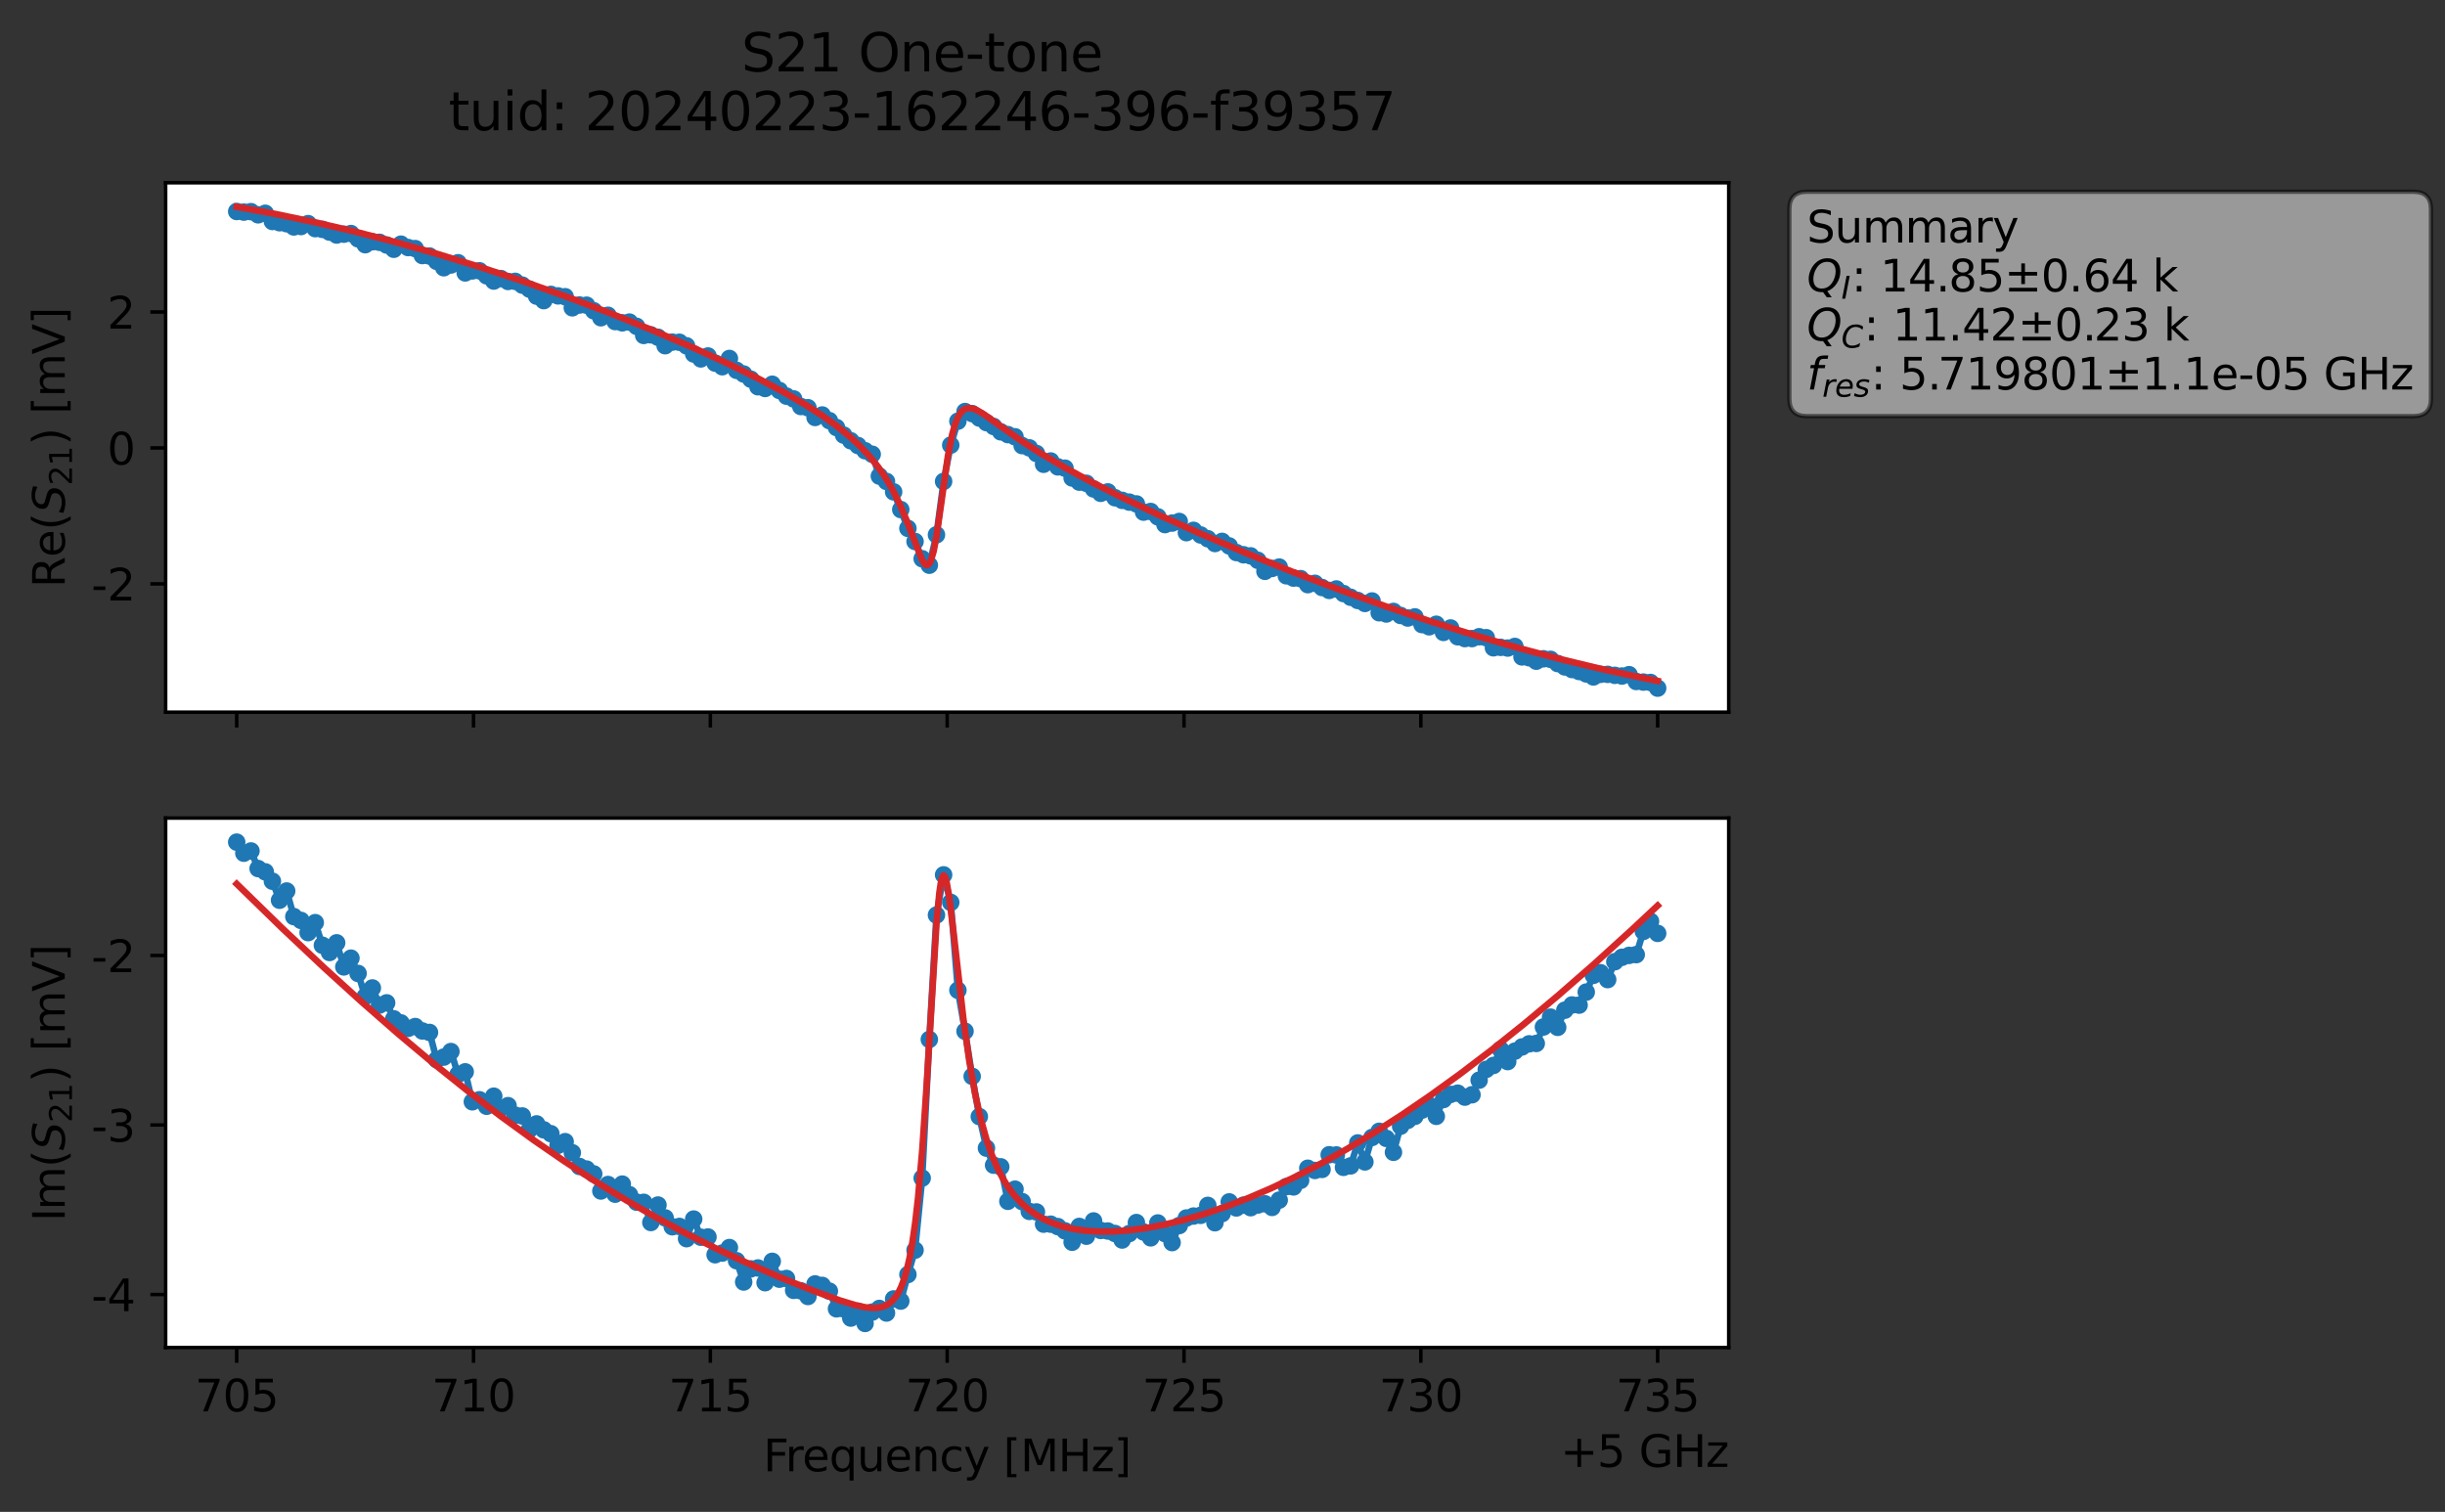 <?xml version="1.0" encoding="utf-8" standalone="no"?>
<!DOCTYPE svg PUBLIC "-//W3C//DTD SVG 1.1//EN"
  "http://www.w3.org/Graphics/SVG/1.1/DTD/svg11.dtd">
<svg xmlns:xlink="http://www.w3.org/1999/xlink" width="558.624pt" height="345.428pt" viewBox="0 0 558.624 345.428" xmlns="http://www.w3.org/2000/svg" version="1.1">
 <rect x="0" y="0" width="558.624" height="345.428" fill="#333333" stroke="none"/>
 <defs>
  <style type="text/css">*{stroke-linejoin: round; stroke-linecap: butt}</style>
 </defs>
 <g id="figure_1">
  <g id="patch_1">
   <path d="M 0 345.428 
L 558.624 345.428 
L 558.624 -0 
L 0 -0 
L 0 345.428 
z
" style="fill: none; opacity: 0"/>
  </g>
  <g id="axes_1">
   <g id="patch_2">
    <path d="M 37.848 162.72 
L 394.968 162.72 
L 394.968 41.76 
L 37.848 41.76 
z
" style="fill: #ffffff"/>
   </g>
   <g id="matplotlib.axis_1">
    <g id="xtick_1">
     <g id="line2d_1">
      <defs>
       <path id="m1c06b83484" d="M 0 0 
L 0 3.5 
" style="stroke: #000000; stroke-width: 0.8"/>
      </defs>
      <g>
       <use xlink:href="#m1c06b83484" x="54.081" y="162.72" style="stroke: #000000; stroke-width: 0.8"/>
      </g>
     </g>
    </g>
    <g id="xtick_2">
     <g id="line2d_2">
      <g>
       <use xlink:href="#m1c06b83484" x="108.19" y="162.72" style="stroke: #000000; stroke-width: 0.8"/>
      </g>
     </g>
    </g>
    <g id="xtick_3">
     <g id="line2d_3">
      <g>
       <use xlink:href="#m1c06b83484" x="162.299" y="162.72" style="stroke: #000000; stroke-width: 0.8"/>
      </g>
     </g>
    </g>
    <g id="xtick_4">
     <g id="line2d_4">
      <g>
       <use xlink:href="#m1c06b83484" x="216.408" y="162.72" style="stroke: #000000; stroke-width: 0.8"/>
      </g>
     </g>
    </g>
    <g id="xtick_5">
     <g id="line2d_5">
      <g>
       <use xlink:href="#m1c06b83484" x="270.518" y="162.72" style="stroke: #000000; stroke-width: 0.8"/>
      </g>
     </g>
    </g>
    <g id="xtick_6">
     <g id="line2d_6">
      <g>
       <use xlink:href="#m1c06b83484" x="324.627" y="162.72" style="stroke: #000000; stroke-width: 0.8"/>
      </g>
     </g>
    </g>
    <g id="xtick_7">
     <g id="line2d_7">
      <g>
       <use xlink:href="#m1c06b83484" x="378.736" y="162.72" style="stroke: #000000; stroke-width: 0.8"/>
      </g>
     </g>
    </g>
   </g>
   <g id="matplotlib.axis_2">
    <g id="ytick_1">
     <g id="line2d_8">
      <defs>
       <path id="mf03b24a423" d="M 0 0 
L -3.5 0 
" style="stroke: #000000; stroke-width: 0.8"/>
      </defs>
      <g>
       <use xlink:href="#mf03b24a423" x="37.848" y="133.403" style="stroke: #000000; stroke-width: 0.8"/>
      </g>
     </g>
     <g id="text_1">
      <!-- -2 -->
      <g transform="translate(20.878 137.202) scale(0.1 -0.1)">
       <defs>
        <path id="DejaVuSans-2d" d="M 313 2009 
L 1997 2009 
L 1997 1497 
L 313 1497 
L 313 2009 
z
" transform="scale(0.016)"/>
        <path id="DejaVuSans-32" d="M 1228 531 
L 3431 531 
L 3431 0 
L 469 0 
L 469 531 
Q 828 903 1448 1529 
Q 2069 2156 2228 2338 
Q 2531 2678 2651 2914 
Q 2772 3150 2772 3378 
Q 2772 3750 2511 3984 
Q 2250 4219 1831 4219 
Q 1534 4219 1204 4116 
Q 875 4013 500 3803 
L 500 4441 
Q 881 4594 1212 4672 
Q 1544 4750 1819 4750 
Q 2544 4750 2975 4387 
Q 3406 4025 3406 3419 
Q 3406 3131 3298 2873 
Q 3191 2616 2906 2266 
Q 2828 2175 2409 1742 
Q 1991 1309 1228 531 
z
" transform="scale(0.016)"/>
       </defs>
       <use xlink:href="#DejaVuSans-2d"/>
       <use xlink:href="#DejaVuSans-32" x="36.084"/>
      </g>
     </g>
    </g>
    <g id="ytick_2">
     <g id="line2d_9">
      <g>
       <use xlink:href="#mf03b24a423" x="37.848" y="102.34" style="stroke: #000000; stroke-width: 0.8"/>
      </g>
     </g>
     <g id="text_2">
      <!-- 0 -->
      <g transform="translate(24.486 106.139) scale(0.1 -0.1)">
       <defs>
        <path id="DejaVuSans-30" d="M 2034 4250 
Q 1547 4250 1301 3770 
Q 1056 3291 1056 2328 
Q 1056 1369 1301 889 
Q 1547 409 2034 409 
Q 2525 409 2770 889 
Q 3016 1369 3016 2328 
Q 3016 3291 2770 3770 
Q 2525 4250 2034 4250 
z
M 2034 4750 
Q 2819 4750 3233 4129 
Q 3647 3509 3647 2328 
Q 3647 1150 3233 529 
Q 2819 -91 2034 -91 
Q 1250 -91 836 529 
Q 422 1150 422 2328 
Q 422 3509 836 4129 
Q 1250 4750 2034 4750 
z
" transform="scale(0.016)"/>
       </defs>
       <use xlink:href="#DejaVuSans-30"/>
      </g>
     </g>
    </g>
    <g id="ytick_3">
     <g id="line2d_10">
      <g>
       <use xlink:href="#mf03b24a423" x="37.848" y="71.277" style="stroke: #000000; stroke-width: 0.8"/>
      </g>
     </g>
     <g id="text_3">
      <!-- 2 -->
      <g transform="translate(24.486 75.076) scale(0.1 -0.1)">
       <use xlink:href="#DejaVuSans-32"/>
      </g>
     </g>
    </g>
    <g id="text_4">
     <!-- Re$(S_{21})$ [mV] -->
     <g transform="translate(14.798 134.24) rotate(-90) scale(0.1 -0.1)">
      <defs>
       <path id="DejaVuSans-52" d="M 2841 2188 
Q 3044 2119 3236 1894 
Q 3428 1669 3622 1275 
L 4263 0 
L 3584 0 
L 2988 1197 
Q 2756 1666 2539 1819 
Q 2322 1972 1947 1972 
L 1259 1972 
L 1259 0 
L 628 0 
L 628 4666 
L 2053 4666 
Q 2853 4666 3247 4331 
Q 3641 3997 3641 3322 
Q 3641 2881 3436 2590 
Q 3231 2300 2841 2188 
z
M 1259 4147 
L 1259 2491 
L 2053 2491 
Q 2509 2491 2742 2702 
Q 2975 2913 2975 3322 
Q 2975 3731 2742 3939 
Q 2509 4147 2053 4147 
L 1259 4147 
z
" transform="scale(0.016)"/>
       <path id="DejaVuSans-65" d="M 3597 1894 
L 3597 1613 
L 953 1613 
Q 991 1019 1311 708 
Q 1631 397 2203 397 
Q 2534 397 2845 478 
Q 3156 559 3463 722 
L 3463 178 
Q 3153 47 2828 -22 
Q 2503 -91 2169 -91 
Q 1331 -91 842 396 
Q 353 884 353 1716 
Q 353 2575 817 3079 
Q 1281 3584 2069 3584 
Q 2775 3584 3186 3129 
Q 3597 2675 3597 1894 
z
M 3022 2063 
Q 3016 2534 2758 2815 
Q 2500 3097 2075 3097 
Q 1594 3097 1305 2825 
Q 1016 2553 972 2059 
L 3022 2063 
z
" transform="scale(0.016)"/>
       <path id="DejaVuSans-28" d="M 1984 4856 
Q 1566 4138 1362 3434 
Q 1159 2731 1159 2009 
Q 1159 1288 1364 580 
Q 1569 -128 1984 -844 
L 1484 -844 
Q 1016 -109 783 600 
Q 550 1309 550 2009 
Q 550 2706 781 3412 
Q 1013 4119 1484 4856 
L 1984 4856 
z
" transform="scale(0.016)"/>
       <path id="DejaVuSans-Oblique-53" d="M 3859 4513 
L 3738 3897 
Q 3422 4066 3111 4152 
Q 2800 4238 2509 4238 
Q 1944 4238 1609 3991 
Q 1275 3744 1275 3334 
Q 1275 3109 1398 2989 
Q 1522 2869 2034 2731 
L 2413 2638 
Q 3053 2472 3303 2217 
Q 3553 1963 3553 1503 
Q 3553 797 2998 353 
Q 2444 -91 1538 -91 
Q 1166 -91 791 -17 
Q 416 56 38 206 
L 166 856 
Q 513 641 861 531 
Q 1209 422 1556 422 
Q 2147 422 2503 684 
Q 2859 947 2859 1369 
Q 2859 1650 2717 1795 
Q 2575 1941 2106 2059 
L 1728 2156 
Q 1081 2325 845 2545 
Q 609 2766 609 3163 
Q 609 3859 1145 4304 
Q 1681 4750 2541 4750 
Q 2875 4750 3203 4690 
Q 3531 4631 3859 4513 
z
" transform="scale(0.016)"/>
       <path id="DejaVuSans-31" d="M 794 531 
L 1825 531 
L 1825 4091 
L 703 3866 
L 703 4441 
L 1819 4666 
L 2450 4666 
L 2450 531 
L 3481 531 
L 3481 0 
L 794 0 
L 794 531 
z
" transform="scale(0.016)"/>
       <path id="DejaVuSans-29" d="M 513 4856 
L 1013 4856 
Q 1481 4119 1714 3412 
Q 1947 2706 1947 2009 
Q 1947 1309 1714 600 
Q 1481 -109 1013 -844 
L 513 -844 
Q 928 -128 1133 580 
Q 1338 1288 1338 2009 
Q 1338 2731 1133 3434 
Q 928 4138 513 4856 
z
" transform="scale(0.016)"/>
       <path id="DejaVuSans-20" transform="scale(0.016)"/>
       <path id="DejaVuSans-5b" d="M 550 4863 
L 1875 4863 
L 1875 4416 
L 1125 4416 
L 1125 -397 
L 1875 -397 
L 1875 -844 
L 550 -844 
L 550 4863 
z
" transform="scale(0.016)"/>
       <path id="DejaVuSans-6d" d="M 3328 2828 
Q 3544 3216 3844 3400 
Q 4144 3584 4550 3584 
Q 5097 3584 5394 3201 
Q 5691 2819 5691 2113 
L 5691 0 
L 5113 0 
L 5113 2094 
Q 5113 2597 4934 2840 
Q 4756 3084 4391 3084 
Q 3944 3084 3684 2787 
Q 3425 2491 3425 1978 
L 3425 0 
L 2847 0 
L 2847 2094 
Q 2847 2600 2669 2842 
Q 2491 3084 2119 3084 
Q 1678 3084 1418 2786 
Q 1159 2488 1159 1978 
L 1159 0 
L 581 0 
L 581 3500 
L 1159 3500 
L 1159 2956 
Q 1356 3278 1631 3431 
Q 1906 3584 2284 3584 
Q 2666 3584 2933 3390 
Q 3200 3197 3328 2828 
z
" transform="scale(0.016)"/>
       <path id="DejaVuSans-56" d="M 1831 0 
L 50 4666 
L 709 4666 
L 2188 738 
L 3669 4666 
L 4325 4666 
L 2547 0 
L 1831 0 
z
" transform="scale(0.016)"/>
       <path id="DejaVuSans-5d" d="M 1947 4863 
L 1947 -844 
L 622 -844 
L 622 -397 
L 1369 -397 
L 1369 4416 
L 622 4416 
L 622 4863 
L 1947 4863 
z
" transform="scale(0.016)"/>
      </defs>
      <use xlink:href="#DejaVuSans-52" transform="translate(0 0.016)"/>
      <use xlink:href="#DejaVuSans-65" transform="translate(69.482 0.016)"/>
      <use xlink:href="#DejaVuSans-28" transform="translate(131.006 0.016)"/>
      <use xlink:href="#DejaVuSans-Oblique-53" transform="translate(170.02 0.016)"/>
      <use xlink:href="#DejaVuSans-32" transform="translate(233.496 -16.391) scale(0.7)"/>
      <use xlink:href="#DejaVuSans-31" transform="translate(278.032 -16.391) scale(0.7)"/>
      <use xlink:href="#DejaVuSans-29" transform="translate(325.303 0.016)"/>
      <use xlink:href="#DejaVuSans-20" transform="translate(364.316 0.016)"/>
      <use xlink:href="#DejaVuSans-5b" transform="translate(396.104 0.016)"/>
      <use xlink:href="#DejaVuSans-6d" transform="translate(435.117 0.016)"/>
      <use xlink:href="#DejaVuSans-56" transform="translate(532.529 0.016)"/>
      <use xlink:href="#DejaVuSans-5d" transform="translate(600.938 0.016)"/>
     </g>
    </g>
   </g>
   <g id="line2d_11">
    <path d="M 54.081 48.322 
L 55.713 48.46 
L 57.344 48.362 
L 58.975 49.081 
L 60.607 48.731 
L 62.238 50.605 
L 65.501 51.111 
L 67.133 51.851 
L 68.764 51.757 
L 70.395 51.097 
L 72.027 52.24 
L 73.658 52.405 
L 76.921 53.699 
L 80.184 53.36 
L 83.447 55.907 
L 85.078 55.238 
L 86.71 55.361 
L 88.341 55.981 
L 89.973 56.95 
L 91.604 55.787 
L 93.235 56.556 
L 94.867 56.797 
L 96.498 58.386 
L 98.13 58.495 
L 99.761 59.713 
L 101.393 61.171 
L 104.655 60.03 
L 106.287 62.354 
L 107.918 61.897 
L 109.55 61.87 
L 112.813 64.213 
L 114.444 63.648 
L 116.076 64.306 
L 117.707 64.284 
L 120.97 66.06 
L 122.601 67.662 
L 124.233 68.686 
L 125.864 67.261 
L 127.496 67.603 
L 129.127 67.792 
L 130.758 70.324 
L 132.39 69.687 
L 134.021 69.729 
L 135.653 71 
L 137.284 72.596 
L 138.916 72.036 
L 140.547 73.47 
L 142.178 73.757 
L 143.81 73.591 
L 145.441 74.557 
L 147.073 76.64 
L 148.704 76.504 
L 150.336 77.051 
L 151.967 78.985 
L 153.598 78.165 
L 155.23 78.2 
L 156.861 79.014 
L 158.493 80.876 
L 160.124 82.001 
L 161.756 81.335 
L 163.387 82.958 
L 165.018 83.787 
L 166.65 81.9 
L 168.281 84.611 
L 169.913 85.451 
L 171.544 86.637 
L 173.176 88.361 
L 174.807 88.755 
L 176.438 87.791 
L 179.701 90.511 
L 181.333 91.144 
L 182.964 92.877 
L 184.596 93.157 
L 186.227 95.38 
L 187.858 94.817 
L 189.49 96.105 
L 194.384 100.703 
L 197.647 102.983 
L 199.278 103.785 
L 200.91 108.781 
L 202.541 110 
L 204.173 112.376 
L 207.436 120.719 
L 209.067 123.719 
L 210.698 127.662 
L 212.33 129.135 
L 213.961 122.19 
L 215.593 109.992 
L 217.224 101.7 
L 218.856 96.233 
L 220.487 94.032 
L 222.118 94.498 
L 228.644 98.662 
L 230.276 99.297 
L 231.907 99.793 
L 233.538 101.81 
L 235.17 102.32 
L 236.801 103.605 
L 238.433 106.075 
L 240.064 105.326 
L 241.696 106.669 
L 243.327 106.968 
L 244.958 109.209 
L 246.59 110.153 
L 248.221 110.427 
L 249.853 111.712 
L 251.484 112.71 
L 253.116 112.39 
L 254.747 113.72 
L 256.378 114.317 
L 259.641 115.13 
L 261.273 117.008 
L 262.904 116.863 
L 264.536 118.082 
L 266.167 119.854 
L 269.43 119.144 
L 271.061 121.697 
L 272.693 121.169 
L 274.324 122.229 
L 275.956 123.084 
L 277.587 124.177 
L 279.218 123.694 
L 280.85 124.736 
L 282.481 126.241 
L 284.113 126.748 
L 285.744 127.002 
L 287.376 128.018 
L 289.007 130.533 
L 290.638 129.874 
L 292.27 129.561 
L 293.901 131.552 
L 295.533 132.075 
L 297.164 132.204 
L 298.796 133.578 
L 300.427 133.273 
L 302.059 134.232 
L 303.69 134.893 
L 305.321 134.564 
L 306.953 135.61 
L 310.216 137.191 
L 311.847 137.873 
L 313.479 137.307 
L 315.11 139.997 
L 316.741 140.28 
L 318.373 139.695 
L 320.004 140.621 
L 321.636 141.197 
L 323.267 140.945 
L 324.899 142.701 
L 326.53 143.204 
L 328.161 142.627 
L 329.793 144.491 
L 331.424 143.479 
L 333.056 145.484 
L 334.687 145.901 
L 336.319 145.898 
L 337.95 145.477 
L 339.581 145.697 
L 341.213 148.002 
L 342.844 147.905 
L 344.476 148.063 
L 346.107 147.696 
L 347.739 150.085 
L 349.37 150.277 
L 351.001 151.067 
L 352.633 150.519 
L 354.264 150.644 
L 355.896 151.605 
L 357.527 152.375 
L 359.159 152.97 
L 362.421 153.97 
L 364.053 154.66 
L 365.684 154.068 
L 367.316 154.077 
L 370.579 154.458 
L 372.21 154.149 
L 373.841 155.699 
L 377.104 155.928 
L 378.736 157.222 
L 378.736 157.222 
" clip-path="url(#pa732ab050e)" style="fill: none; stroke: #1f77b4; stroke-width: 1.5; stroke-linecap: square"/>
    <defs>
     <path id="ma86b9fa738" d="M 0 1.5 
C 0.398 1.5 0.779 1.342 1.061 1.061 
C 1.342 0.779 1.5 0.398 1.5 0 
C 1.5 -0.398 1.342 -0.779 1.061 -1.061 
C 0.779 -1.342 0.398 -1.5 0 -1.5 
C -0.398 -1.5 -0.779 -1.342 -1.061 -1.061 
C -1.342 -0.779 -1.5 -0.398 -1.5 0 
C -1.5 0.398 -1.342 0.779 -1.061 1.061 
C -0.779 1.342 -0.398 1.5 0 1.5 
z
" style="stroke: #1f77b4"/>
    </defs>
    <g clip-path="url(#pa732ab050e)">
     <use xlink:href="#ma86b9fa738" x="54.081" y="48.322" style="fill: #1f77b4; stroke: #1f77b4"/>
     <use xlink:href="#ma86b9fa738" x="55.713" y="48.46" style="fill: #1f77b4; stroke: #1f77b4"/>
     <use xlink:href="#ma86b9fa738" x="57.344" y="48.362" style="fill: #1f77b4; stroke: #1f77b4"/>
     <use xlink:href="#ma86b9fa738" x="58.975" y="49.081" style="fill: #1f77b4; stroke: #1f77b4"/>
     <use xlink:href="#ma86b9fa738" x="60.607" y="48.731" style="fill: #1f77b4; stroke: #1f77b4"/>
     <use xlink:href="#ma86b9fa738" x="62.238" y="50.605" style="fill: #1f77b4; stroke: #1f77b4"/>
     <use xlink:href="#ma86b9fa738" x="63.87" y="50.888" style="fill: #1f77b4; stroke: #1f77b4"/>
     <use xlink:href="#ma86b9fa738" x="65.501" y="51.111" style="fill: #1f77b4; stroke: #1f77b4"/>
     <use xlink:href="#ma86b9fa738" x="67.133" y="51.851" style="fill: #1f77b4; stroke: #1f77b4"/>
     <use xlink:href="#ma86b9fa738" x="68.764" y="51.757" style="fill: #1f77b4; stroke: #1f77b4"/>
     <use xlink:href="#ma86b9fa738" x="70.395" y="51.097" style="fill: #1f77b4; stroke: #1f77b4"/>
     <use xlink:href="#ma86b9fa738" x="72.027" y="52.24" style="fill: #1f77b4; stroke: #1f77b4"/>
     <use xlink:href="#ma86b9fa738" x="73.658" y="52.405" style="fill: #1f77b4; stroke: #1f77b4"/>
     <use xlink:href="#ma86b9fa738" x="75.29" y="53.029" style="fill: #1f77b4; stroke: #1f77b4"/>
     <use xlink:href="#ma86b9fa738" x="76.921" y="53.699" style="fill: #1f77b4; stroke: #1f77b4"/>
     <use xlink:href="#ma86b9fa738" x="78.553" y="53.506" style="fill: #1f77b4; stroke: #1f77b4"/>
     <use xlink:href="#ma86b9fa738" x="80.184" y="53.36" style="fill: #1f77b4; stroke: #1f77b4"/>
     <use xlink:href="#ma86b9fa738" x="81.815" y="54.57" style="fill: #1f77b4; stroke: #1f77b4"/>
     <use xlink:href="#ma86b9fa738" x="83.447" y="55.907" style="fill: #1f77b4; stroke: #1f77b4"/>
     <use xlink:href="#ma86b9fa738" x="85.078" y="55.238" style="fill: #1f77b4; stroke: #1f77b4"/>
     <use xlink:href="#ma86b9fa738" x="86.71" y="55.361" style="fill: #1f77b4; stroke: #1f77b4"/>
     <use xlink:href="#ma86b9fa738" x="88.341" y="55.981" style="fill: #1f77b4; stroke: #1f77b4"/>
     <use xlink:href="#ma86b9fa738" x="89.973" y="56.95" style="fill: #1f77b4; stroke: #1f77b4"/>
     <use xlink:href="#ma86b9fa738" x="91.604" y="55.787" style="fill: #1f77b4; stroke: #1f77b4"/>
     <use xlink:href="#ma86b9fa738" x="93.235" y="56.556" style="fill: #1f77b4; stroke: #1f77b4"/>
     <use xlink:href="#ma86b9fa738" x="94.867" y="56.797" style="fill: #1f77b4; stroke: #1f77b4"/>
     <use xlink:href="#ma86b9fa738" x="96.498" y="58.386" style="fill: #1f77b4; stroke: #1f77b4"/>
     <use xlink:href="#ma86b9fa738" x="98.13" y="58.495" style="fill: #1f77b4; stroke: #1f77b4"/>
     <use xlink:href="#ma86b9fa738" x="99.761" y="59.713" style="fill: #1f77b4; stroke: #1f77b4"/>
     <use xlink:href="#ma86b9fa738" x="101.393" y="61.171" style="fill: #1f77b4; stroke: #1f77b4"/>
     <use xlink:href="#ma86b9fa738" x="103.024" y="60.544" style="fill: #1f77b4; stroke: #1f77b4"/>
     <use xlink:href="#ma86b9fa738" x="104.655" y="60.03" style="fill: #1f77b4; stroke: #1f77b4"/>
     <use xlink:href="#ma86b9fa738" x="106.287" y="62.354" style="fill: #1f77b4; stroke: #1f77b4"/>
     <use xlink:href="#ma86b9fa738" x="107.918" y="61.897" style="fill: #1f77b4; stroke: #1f77b4"/>
     <use xlink:href="#ma86b9fa738" x="109.55" y="61.87" style="fill: #1f77b4; stroke: #1f77b4"/>
     <use xlink:href="#ma86b9fa738" x="111.181" y="63.016" style="fill: #1f77b4; stroke: #1f77b4"/>
     <use xlink:href="#ma86b9fa738" x="112.813" y="64.213" style="fill: #1f77b4; stroke: #1f77b4"/>
     <use xlink:href="#ma86b9fa738" x="114.444" y="63.648" style="fill: #1f77b4; stroke: #1f77b4"/>
     <use xlink:href="#ma86b9fa738" x="116.076" y="64.306" style="fill: #1f77b4; stroke: #1f77b4"/>
     <use xlink:href="#ma86b9fa738" x="117.707" y="64.284" style="fill: #1f77b4; stroke: #1f77b4"/>
     <use xlink:href="#ma86b9fa738" x="119.338" y="65.144" style="fill: #1f77b4; stroke: #1f77b4"/>
     <use xlink:href="#ma86b9fa738" x="120.97" y="66.06" style="fill: #1f77b4; stroke: #1f77b4"/>
     <use xlink:href="#ma86b9fa738" x="122.601" y="67.662" style="fill: #1f77b4; stroke: #1f77b4"/>
     <use xlink:href="#ma86b9fa738" x="124.233" y="68.686" style="fill: #1f77b4; stroke: #1f77b4"/>
     <use xlink:href="#ma86b9fa738" x="125.864" y="67.261" style="fill: #1f77b4; stroke: #1f77b4"/>
     <use xlink:href="#ma86b9fa738" x="127.496" y="67.603" style="fill: #1f77b4; stroke: #1f77b4"/>
     <use xlink:href="#ma86b9fa738" x="129.127" y="67.792" style="fill: #1f77b4; stroke: #1f77b4"/>
     <use xlink:href="#ma86b9fa738" x="130.758" y="70.324" style="fill: #1f77b4; stroke: #1f77b4"/>
     <use xlink:href="#ma86b9fa738" x="132.39" y="69.687" style="fill: #1f77b4; stroke: #1f77b4"/>
     <use xlink:href="#ma86b9fa738" x="134.021" y="69.729" style="fill: #1f77b4; stroke: #1f77b4"/>
     <use xlink:href="#ma86b9fa738" x="135.653" y="71" style="fill: #1f77b4; stroke: #1f77b4"/>
     <use xlink:href="#ma86b9fa738" x="137.284" y="72.596" style="fill: #1f77b4; stroke: #1f77b4"/>
     <use xlink:href="#ma86b9fa738" x="138.916" y="72.036" style="fill: #1f77b4; stroke: #1f77b4"/>
     <use xlink:href="#ma86b9fa738" x="140.547" y="73.47" style="fill: #1f77b4; stroke: #1f77b4"/>
     <use xlink:href="#ma86b9fa738" x="142.178" y="73.757" style="fill: #1f77b4; stroke: #1f77b4"/>
     <use xlink:href="#ma86b9fa738" x="143.81" y="73.591" style="fill: #1f77b4; stroke: #1f77b4"/>
     <use xlink:href="#ma86b9fa738" x="145.441" y="74.557" style="fill: #1f77b4; stroke: #1f77b4"/>
     <use xlink:href="#ma86b9fa738" x="147.073" y="76.64" style="fill: #1f77b4; stroke: #1f77b4"/>
     <use xlink:href="#ma86b9fa738" x="148.704" y="76.504" style="fill: #1f77b4; stroke: #1f77b4"/>
     <use xlink:href="#ma86b9fa738" x="150.336" y="77.051" style="fill: #1f77b4; stroke: #1f77b4"/>
     <use xlink:href="#ma86b9fa738" x="151.967" y="78.985" style="fill: #1f77b4; stroke: #1f77b4"/>
     <use xlink:href="#ma86b9fa738" x="153.598" y="78.165" style="fill: #1f77b4; stroke: #1f77b4"/>
     <use xlink:href="#ma86b9fa738" x="155.23" y="78.2" style="fill: #1f77b4; stroke: #1f77b4"/>
     <use xlink:href="#ma86b9fa738" x="156.861" y="79.014" style="fill: #1f77b4; stroke: #1f77b4"/>
     <use xlink:href="#ma86b9fa738" x="158.493" y="80.876" style="fill: #1f77b4; stroke: #1f77b4"/>
     <use xlink:href="#ma86b9fa738" x="160.124" y="82.001" style="fill: #1f77b4; stroke: #1f77b4"/>
     <use xlink:href="#ma86b9fa738" x="161.756" y="81.335" style="fill: #1f77b4; stroke: #1f77b4"/>
     <use xlink:href="#ma86b9fa738" x="163.387" y="82.958" style="fill: #1f77b4; stroke: #1f77b4"/>
     <use xlink:href="#ma86b9fa738" x="165.018" y="83.787" style="fill: #1f77b4; stroke: #1f77b4"/>
     <use xlink:href="#ma86b9fa738" x="166.65" y="81.9" style="fill: #1f77b4; stroke: #1f77b4"/>
     <use xlink:href="#ma86b9fa738" x="168.281" y="84.611" style="fill: #1f77b4; stroke: #1f77b4"/>
     <use xlink:href="#ma86b9fa738" x="169.913" y="85.451" style="fill: #1f77b4; stroke: #1f77b4"/>
     <use xlink:href="#ma86b9fa738" x="171.544" y="86.637" style="fill: #1f77b4; stroke: #1f77b4"/>
     <use xlink:href="#ma86b9fa738" x="173.176" y="88.361" style="fill: #1f77b4; stroke: #1f77b4"/>
     <use xlink:href="#ma86b9fa738" x="174.807" y="88.755" style="fill: #1f77b4; stroke: #1f77b4"/>
     <use xlink:href="#ma86b9fa738" x="176.438" y="87.791" style="fill: #1f77b4; stroke: #1f77b4"/>
     <use xlink:href="#ma86b9fa738" x="178.07" y="89.21" style="fill: #1f77b4; stroke: #1f77b4"/>
     <use xlink:href="#ma86b9fa738" x="179.701" y="90.511" style="fill: #1f77b4; stroke: #1f77b4"/>
     <use xlink:href="#ma86b9fa738" x="181.333" y="91.144" style="fill: #1f77b4; stroke: #1f77b4"/>
     <use xlink:href="#ma86b9fa738" x="182.964" y="92.877" style="fill: #1f77b4; stroke: #1f77b4"/>
     <use xlink:href="#ma86b9fa738" x="184.596" y="93.157" style="fill: #1f77b4; stroke: #1f77b4"/>
     <use xlink:href="#ma86b9fa738" x="186.227" y="95.38" style="fill: #1f77b4; stroke: #1f77b4"/>
     <use xlink:href="#ma86b9fa738" x="187.858" y="94.817" style="fill: #1f77b4; stroke: #1f77b4"/>
     <use xlink:href="#ma86b9fa738" x="189.49" y="96.105" style="fill: #1f77b4; stroke: #1f77b4"/>
     <use xlink:href="#ma86b9fa738" x="191.121" y="97.681" style="fill: #1f77b4; stroke: #1f77b4"/>
     <use xlink:href="#ma86b9fa738" x="192.753" y="99.407" style="fill: #1f77b4; stroke: #1f77b4"/>
     <use xlink:href="#ma86b9fa738" x="194.384" y="100.703" style="fill: #1f77b4; stroke: #1f77b4"/>
     <use xlink:href="#ma86b9fa738" x="196.016" y="101.788" style="fill: #1f77b4; stroke: #1f77b4"/>
     <use xlink:href="#ma86b9fa738" x="197.647" y="102.983" style="fill: #1f77b4; stroke: #1f77b4"/>
     <use xlink:href="#ma86b9fa738" x="199.278" y="103.785" style="fill: #1f77b4; stroke: #1f77b4"/>
     <use xlink:href="#ma86b9fa738" x="200.91" y="108.781" style="fill: #1f77b4; stroke: #1f77b4"/>
     <use xlink:href="#ma86b9fa738" x="202.541" y="110" style="fill: #1f77b4; stroke: #1f77b4"/>
     <use xlink:href="#ma86b9fa738" x="204.173" y="112.376" style="fill: #1f77b4; stroke: #1f77b4"/>
     <use xlink:href="#ma86b9fa738" x="205.804" y="116.424" style="fill: #1f77b4; stroke: #1f77b4"/>
     <use xlink:href="#ma86b9fa738" x="207.436" y="120.719" style="fill: #1f77b4; stroke: #1f77b4"/>
     <use xlink:href="#ma86b9fa738" x="209.067" y="123.719" style="fill: #1f77b4; stroke: #1f77b4"/>
     <use xlink:href="#ma86b9fa738" x="210.698" y="127.662" style="fill: #1f77b4; stroke: #1f77b4"/>
     <use xlink:href="#ma86b9fa738" x="212.33" y="129.135" style="fill: #1f77b4; stroke: #1f77b4"/>
     <use xlink:href="#ma86b9fa738" x="213.961" y="122.19" style="fill: #1f77b4; stroke: #1f77b4"/>
     <use xlink:href="#ma86b9fa738" x="215.593" y="109.992" style="fill: #1f77b4; stroke: #1f77b4"/>
     <use xlink:href="#ma86b9fa738" x="217.224" y="101.7" style="fill: #1f77b4; stroke: #1f77b4"/>
     <use xlink:href="#ma86b9fa738" x="218.856" y="96.233" style="fill: #1f77b4; stroke: #1f77b4"/>
     <use xlink:href="#ma86b9fa738" x="220.487" y="94.032" style="fill: #1f77b4; stroke: #1f77b4"/>
     <use xlink:href="#ma86b9fa738" x="222.118" y="94.498" style="fill: #1f77b4; stroke: #1f77b4"/>
     <use xlink:href="#ma86b9fa738" x="223.75" y="95.512" style="fill: #1f77b4; stroke: #1f77b4"/>
     <use xlink:href="#ma86b9fa738" x="225.381" y="96.554" style="fill: #1f77b4; stroke: #1f77b4"/>
     <use xlink:href="#ma86b9fa738" x="227.013" y="97.439" style="fill: #1f77b4; stroke: #1f77b4"/>
     <use xlink:href="#ma86b9fa738" x="228.644" y="98.662" style="fill: #1f77b4; stroke: #1f77b4"/>
     <use xlink:href="#ma86b9fa738" x="230.276" y="99.297" style="fill: #1f77b4; stroke: #1f77b4"/>
     <use xlink:href="#ma86b9fa738" x="231.907" y="99.793" style="fill: #1f77b4; stroke: #1f77b4"/>
     <use xlink:href="#ma86b9fa738" x="233.538" y="101.81" style="fill: #1f77b4; stroke: #1f77b4"/>
     <use xlink:href="#ma86b9fa738" x="235.17" y="102.32" style="fill: #1f77b4; stroke: #1f77b4"/>
     <use xlink:href="#ma86b9fa738" x="236.801" y="103.605" style="fill: #1f77b4; stroke: #1f77b4"/>
     <use xlink:href="#ma86b9fa738" x="238.433" y="106.075" style="fill: #1f77b4; stroke: #1f77b4"/>
     <use xlink:href="#ma86b9fa738" x="240.064" y="105.326" style="fill: #1f77b4; stroke: #1f77b4"/>
     <use xlink:href="#ma86b9fa738" x="241.696" y="106.669" style="fill: #1f77b4; stroke: #1f77b4"/>
     <use xlink:href="#ma86b9fa738" x="243.327" y="106.968" style="fill: #1f77b4; stroke: #1f77b4"/>
     <use xlink:href="#ma86b9fa738" x="244.958" y="109.209" style="fill: #1f77b4; stroke: #1f77b4"/>
     <use xlink:href="#ma86b9fa738" x="246.59" y="110.153" style="fill: #1f77b4; stroke: #1f77b4"/>
     <use xlink:href="#ma86b9fa738" x="248.221" y="110.427" style="fill: #1f77b4; stroke: #1f77b4"/>
     <use xlink:href="#ma86b9fa738" x="249.853" y="111.712" style="fill: #1f77b4; stroke: #1f77b4"/>
     <use xlink:href="#ma86b9fa738" x="251.484" y="112.71" style="fill: #1f77b4; stroke: #1f77b4"/>
     <use xlink:href="#ma86b9fa738" x="253.116" y="112.39" style="fill: #1f77b4; stroke: #1f77b4"/>
     <use xlink:href="#ma86b9fa738" x="254.747" y="113.72" style="fill: #1f77b4; stroke: #1f77b4"/>
     <use xlink:href="#ma86b9fa738" x="256.378" y="114.317" style="fill: #1f77b4; stroke: #1f77b4"/>
     <use xlink:href="#ma86b9fa738" x="258.01" y="114.72" style="fill: #1f77b4; stroke: #1f77b4"/>
     <use xlink:href="#ma86b9fa738" x="259.641" y="115.13" style="fill: #1f77b4; stroke: #1f77b4"/>
     <use xlink:href="#ma86b9fa738" x="261.273" y="117.008" style="fill: #1f77b4; stroke: #1f77b4"/>
     <use xlink:href="#ma86b9fa738" x="262.904" y="116.863" style="fill: #1f77b4; stroke: #1f77b4"/>
     <use xlink:href="#ma86b9fa738" x="264.536" y="118.082" style="fill: #1f77b4; stroke: #1f77b4"/>
     <use xlink:href="#ma86b9fa738" x="266.167" y="119.854" style="fill: #1f77b4; stroke: #1f77b4"/>
     <use xlink:href="#ma86b9fa738" x="267.798" y="119.511" style="fill: #1f77b4; stroke: #1f77b4"/>
     <use xlink:href="#ma86b9fa738" x="269.43" y="119.144" style="fill: #1f77b4; stroke: #1f77b4"/>
     <use xlink:href="#ma86b9fa738" x="271.061" y="121.697" style="fill: #1f77b4; stroke: #1f77b4"/>
     <use xlink:href="#ma86b9fa738" x="272.693" y="121.169" style="fill: #1f77b4; stroke: #1f77b4"/>
     <use xlink:href="#ma86b9fa738" x="274.324" y="122.229" style="fill: #1f77b4; stroke: #1f77b4"/>
     <use xlink:href="#ma86b9fa738" x="275.956" y="123.084" style="fill: #1f77b4; stroke: #1f77b4"/>
     <use xlink:href="#ma86b9fa738" x="277.587" y="124.177" style="fill: #1f77b4; stroke: #1f77b4"/>
     <use xlink:href="#ma86b9fa738" x="279.218" y="123.694" style="fill: #1f77b4; stroke: #1f77b4"/>
     <use xlink:href="#ma86b9fa738" x="280.85" y="124.736" style="fill: #1f77b4; stroke: #1f77b4"/>
     <use xlink:href="#ma86b9fa738" x="282.481" y="126.241" style="fill: #1f77b4; stroke: #1f77b4"/>
     <use xlink:href="#ma86b9fa738" x="284.113" y="126.748" style="fill: #1f77b4; stroke: #1f77b4"/>
     <use xlink:href="#ma86b9fa738" x="285.744" y="127.002" style="fill: #1f77b4; stroke: #1f77b4"/>
     <use xlink:href="#ma86b9fa738" x="287.376" y="128.018" style="fill: #1f77b4; stroke: #1f77b4"/>
     <use xlink:href="#ma86b9fa738" x="289.007" y="130.533" style="fill: #1f77b4; stroke: #1f77b4"/>
     <use xlink:href="#ma86b9fa738" x="290.638" y="129.874" style="fill: #1f77b4; stroke: #1f77b4"/>
     <use xlink:href="#ma86b9fa738" x="292.27" y="129.561" style="fill: #1f77b4; stroke: #1f77b4"/>
     <use xlink:href="#ma86b9fa738" x="293.901" y="131.552" style="fill: #1f77b4; stroke: #1f77b4"/>
     <use xlink:href="#ma86b9fa738" x="295.533" y="132.075" style="fill: #1f77b4; stroke: #1f77b4"/>
     <use xlink:href="#ma86b9fa738" x="297.164" y="132.204" style="fill: #1f77b4; stroke: #1f77b4"/>
     <use xlink:href="#ma86b9fa738" x="298.796" y="133.578" style="fill: #1f77b4; stroke: #1f77b4"/>
     <use xlink:href="#ma86b9fa738" x="300.427" y="133.273" style="fill: #1f77b4; stroke: #1f77b4"/>
     <use xlink:href="#ma86b9fa738" x="302.059" y="134.232" style="fill: #1f77b4; stroke: #1f77b4"/>
     <use xlink:href="#ma86b9fa738" x="303.69" y="134.893" style="fill: #1f77b4; stroke: #1f77b4"/>
     <use xlink:href="#ma86b9fa738" x="305.321" y="134.564" style="fill: #1f77b4; stroke: #1f77b4"/>
     <use xlink:href="#ma86b9fa738" x="306.953" y="135.61" style="fill: #1f77b4; stroke: #1f77b4"/>
     <use xlink:href="#ma86b9fa738" x="308.584" y="136.458" style="fill: #1f77b4; stroke: #1f77b4"/>
     <use xlink:href="#ma86b9fa738" x="310.216" y="137.191" style="fill: #1f77b4; stroke: #1f77b4"/>
     <use xlink:href="#ma86b9fa738" x="311.847" y="137.873" style="fill: #1f77b4; stroke: #1f77b4"/>
     <use xlink:href="#ma86b9fa738" x="313.479" y="137.307" style="fill: #1f77b4; stroke: #1f77b4"/>
     <use xlink:href="#ma86b9fa738" x="315.11" y="139.997" style="fill: #1f77b4; stroke: #1f77b4"/>
     <use xlink:href="#ma86b9fa738" x="316.741" y="140.28" style="fill: #1f77b4; stroke: #1f77b4"/>
     <use xlink:href="#ma86b9fa738" x="318.373" y="139.695" style="fill: #1f77b4; stroke: #1f77b4"/>
     <use xlink:href="#ma86b9fa738" x="320.004" y="140.621" style="fill: #1f77b4; stroke: #1f77b4"/>
     <use xlink:href="#ma86b9fa738" x="321.636" y="141.197" style="fill: #1f77b4; stroke: #1f77b4"/>
     <use xlink:href="#ma86b9fa738" x="323.267" y="140.945" style="fill: #1f77b4; stroke: #1f77b4"/>
     <use xlink:href="#ma86b9fa738" x="324.899" y="142.701" style="fill: #1f77b4; stroke: #1f77b4"/>
     <use xlink:href="#ma86b9fa738" x="326.53" y="143.204" style="fill: #1f77b4; stroke: #1f77b4"/>
     <use xlink:href="#ma86b9fa738" x="328.161" y="142.627" style="fill: #1f77b4; stroke: #1f77b4"/>
     <use xlink:href="#ma86b9fa738" x="329.793" y="144.491" style="fill: #1f77b4; stroke: #1f77b4"/>
     <use xlink:href="#ma86b9fa738" x="331.424" y="143.479" style="fill: #1f77b4; stroke: #1f77b4"/>
     <use xlink:href="#ma86b9fa738" x="333.056" y="145.484" style="fill: #1f77b4; stroke: #1f77b4"/>
     <use xlink:href="#ma86b9fa738" x="334.687" y="145.901" style="fill: #1f77b4; stroke: #1f77b4"/>
     <use xlink:href="#ma86b9fa738" x="336.319" y="145.898" style="fill: #1f77b4; stroke: #1f77b4"/>
     <use xlink:href="#ma86b9fa738" x="337.95" y="145.477" style="fill: #1f77b4; stroke: #1f77b4"/>
     <use xlink:href="#ma86b9fa738" x="339.581" y="145.697" style="fill: #1f77b4; stroke: #1f77b4"/>
     <use xlink:href="#ma86b9fa738" x="341.213" y="148.002" style="fill: #1f77b4; stroke: #1f77b4"/>
     <use xlink:href="#ma86b9fa738" x="342.844" y="147.905" style="fill: #1f77b4; stroke: #1f77b4"/>
     <use xlink:href="#ma86b9fa738" x="344.476" y="148.063" style="fill: #1f77b4; stroke: #1f77b4"/>
     <use xlink:href="#ma86b9fa738" x="346.107" y="147.696" style="fill: #1f77b4; stroke: #1f77b4"/>
     <use xlink:href="#ma86b9fa738" x="347.739" y="150.085" style="fill: #1f77b4; stroke: #1f77b4"/>
     <use xlink:href="#ma86b9fa738" x="349.37" y="150.277" style="fill: #1f77b4; stroke: #1f77b4"/>
     <use xlink:href="#ma86b9fa738" x="351.001" y="151.067" style="fill: #1f77b4; stroke: #1f77b4"/>
     <use xlink:href="#ma86b9fa738" x="352.633" y="150.519" style="fill: #1f77b4; stroke: #1f77b4"/>
     <use xlink:href="#ma86b9fa738" x="354.264" y="150.644" style="fill: #1f77b4; stroke: #1f77b4"/>
     <use xlink:href="#ma86b9fa738" x="355.896" y="151.605" style="fill: #1f77b4; stroke: #1f77b4"/>
     <use xlink:href="#ma86b9fa738" x="357.527" y="152.375" style="fill: #1f77b4; stroke: #1f77b4"/>
     <use xlink:href="#ma86b9fa738" x="359.159" y="152.97" style="fill: #1f77b4; stroke: #1f77b4"/>
     <use xlink:href="#ma86b9fa738" x="360.79" y="153.42" style="fill: #1f77b4; stroke: #1f77b4"/>
     <use xlink:href="#ma86b9fa738" x="362.421" y="153.97" style="fill: #1f77b4; stroke: #1f77b4"/>
     <use xlink:href="#ma86b9fa738" x="364.053" y="154.66" style="fill: #1f77b4; stroke: #1f77b4"/>
     <use xlink:href="#ma86b9fa738" x="365.684" y="154.068" style="fill: #1f77b4; stroke: #1f77b4"/>
     <use xlink:href="#ma86b9fa738" x="367.316" y="154.077" style="fill: #1f77b4; stroke: #1f77b4"/>
     <use xlink:href="#ma86b9fa738" x="368.947" y="154.297" style="fill: #1f77b4; stroke: #1f77b4"/>
     <use xlink:href="#ma86b9fa738" x="370.579" y="154.458" style="fill: #1f77b4; stroke: #1f77b4"/>
     <use xlink:href="#ma86b9fa738" x="372.21" y="154.149" style="fill: #1f77b4; stroke: #1f77b4"/>
     <use xlink:href="#ma86b9fa738" x="373.841" y="155.699" style="fill: #1f77b4; stroke: #1f77b4"/>
     <use xlink:href="#ma86b9fa738" x="375.473" y="155.837" style="fill: #1f77b4; stroke: #1f77b4"/>
     <use xlink:href="#ma86b9fa738" x="377.104" y="155.928" style="fill: #1f77b4; stroke: #1f77b4"/>
     <use xlink:href="#ma86b9fa738" x="378.736" y="157.222" style="fill: #1f77b4; stroke: #1f77b4"/>
    </g>
   </g>
   <g id="line2d_12">
    <path d="M 54.081 47.258 
L 62.856 48.876 
L 71.955 50.78 
L 81.054 52.91 
L 90.479 55.348 
L 99.903 58.015 
L 109.653 61.007 
L 119.402 64.23 
L 129.476 67.799 
L 139.226 71.485 
L 148.975 75.408 
L 158.075 79.308 
L 166.199 83.026 
L 173.349 86.542 
L 179.198 89.661 
L 184.073 92.508 
L 187.973 95.027 
L 191.223 97.368 
L 194.147 99.749 
L 196.422 101.857 
L 198.697 104.28 
L 200.647 106.705 
L 202.272 109.058 
L 203.897 111.811 
L 205.522 115.069 
L 207.147 118.917 
L 210.721 128.054 
L 211.371 128.935 
L 211.696 129.106 
L 212.021 129.049 
L 212.346 128.727 
L 212.671 128.111 
L 213.321 125.924 
L 213.971 122.492 
L 214.946 115.688 
L 216.571 104.216 
L 217.546 99.284 
L 218.196 96.979 
L 218.846 95.353 
L 219.496 94.278 
L 220.146 93.63 
L 220.796 93.305 
L 221.446 93.217 
L 222.421 93.394 
L 223.395 93.813 
L 225.02 94.798 
L 228.27 97.132 
L 233.47 100.809 
L 238.02 103.733 
L 243.219 106.789 
L 249.069 109.967 
L 256.218 113.589 
L 264.668 117.61 
L 274.092 121.848 
L 284.492 126.28 
L 295.216 130.609 
L 305.94 134.702 
L 316.665 138.554 
L 327.064 142.052 
L 337.138 145.208 
L 346.888 148.032 
L 356.637 150.622 
L 366.062 152.892 
L 375.161 154.86 
L 378.736 155.572 
L 378.736 155.572 
" clip-path="url(#pa732ab050e)" style="fill: none; stroke: #d62728; stroke-width: 1.5; stroke-linecap: square"/>
   </g>
   <g id="patch_3">
    <path d="M 37.848 162.72 
L 37.848 41.76 
" style="fill: none; stroke: #000000; stroke-width: 0.8; stroke-linejoin: miter; stroke-linecap: square"/>
   </g>
   <g id="patch_4">
    <path d="M 394.968 162.72 
L 394.968 41.76 
" style="fill: none; stroke: #000000; stroke-width: 0.8; stroke-linejoin: miter; stroke-linecap: square"/>
   </g>
   <g id="patch_5">
    <path d="M 37.848 162.72 
L 394.968 162.72 
" style="fill: none; stroke: #000000; stroke-width: 0.8; stroke-linejoin: miter; stroke-linecap: square"/>
   </g>
   <g id="patch_6">
    <path d="M 37.848 41.76 
L 394.968 41.76 
" style="fill: none; stroke: #000000; stroke-width: 0.8; stroke-linejoin: miter; stroke-linecap: square"/>
   </g>
   <g id="text_5">
    <g id="patch_7">
     <path d="M 412.824 95.08 
L 551.424 95.08 
Q 555.424 95.08 555.424 91.08 
L 555.424 47.808 
Q 555.424 43.808 551.424 43.808 
L 412.824 43.808 
Q 408.824 43.808 408.824 47.808 
L 408.824 91.08 
Q 408.824 95.08 412.824 95.08 
z
" style="fill: #ffffff; opacity: 0.5; stroke: #000000; stroke-linejoin: miter"/>
    </g>
    <!-- Summary -->
    <g transform="translate(412.824 55.406) scale(0.1 -0.1)">
     <defs>
      <path id="DejaVuSans-53" d="M 3425 4513 
L 3425 3897 
Q 3066 4069 2747 4153 
Q 2428 4238 2131 4238 
Q 1616 4238 1336 4038 
Q 1056 3838 1056 3469 
Q 1056 3159 1242 3001 
Q 1428 2844 1947 2747 
L 2328 2669 
Q 3034 2534 3370 2195 
Q 3706 1856 3706 1288 
Q 3706 609 3251 259 
Q 2797 -91 1919 -91 
Q 1588 -91 1214 -16 
Q 841 59 441 206 
L 441 856 
Q 825 641 1194 531 
Q 1563 422 1919 422 
Q 2459 422 2753 634 
Q 3047 847 3047 1241 
Q 3047 1584 2836 1778 
Q 2625 1972 2144 2069 
L 1759 2144 
Q 1053 2284 737 2584 
Q 422 2884 422 3419 
Q 422 4038 858 4394 
Q 1294 4750 2059 4750 
Q 2388 4750 2728 4690 
Q 3069 4631 3425 4513 
z
" transform="scale(0.016)"/>
      <path id="DejaVuSans-75" d="M 544 1381 
L 544 3500 
L 1119 3500 
L 1119 1403 
Q 1119 906 1312 657 
Q 1506 409 1894 409 
Q 2359 409 2629 706 
Q 2900 1003 2900 1516 
L 2900 3500 
L 3475 3500 
L 3475 0 
L 2900 0 
L 2900 538 
Q 2691 219 2414 64 
Q 2138 -91 1772 -91 
Q 1169 -91 856 284 
Q 544 659 544 1381 
z
M 1991 3584 
L 1991 3584 
z
" transform="scale(0.016)"/>
      <path id="DejaVuSans-61" d="M 2194 1759 
Q 1497 1759 1228 1600 
Q 959 1441 959 1056 
Q 959 750 1161 570 
Q 1363 391 1709 391 
Q 2188 391 2477 730 
Q 2766 1069 2766 1631 
L 2766 1759 
L 2194 1759 
z
M 3341 1997 
L 3341 0 
L 2766 0 
L 2766 531 
Q 2569 213 2275 61 
Q 1981 -91 1556 -91 
Q 1019 -91 701 211 
Q 384 513 384 1019 
Q 384 1609 779 1909 
Q 1175 2209 1959 2209 
L 2766 2209 
L 2766 2266 
Q 2766 2663 2505 2880 
Q 2244 3097 1772 3097 
Q 1472 3097 1187 3025 
Q 903 2953 641 2809 
L 641 3341 
Q 956 3463 1253 3523 
Q 1550 3584 1831 3584 
Q 2591 3584 2966 3190 
Q 3341 2797 3341 1997 
z
" transform="scale(0.016)"/>
      <path id="DejaVuSans-72" d="M 2631 2963 
Q 2534 3019 2420 3045 
Q 2306 3072 2169 3072 
Q 1681 3072 1420 2755 
Q 1159 2438 1159 1844 
L 1159 0 
L 581 0 
L 581 3500 
L 1159 3500 
L 1159 2956 
Q 1341 3275 1631 3429 
Q 1922 3584 2338 3584 
Q 2397 3584 2469 3576 
Q 2541 3569 2628 3553 
L 2631 2963 
z
" transform="scale(0.016)"/>
      <path id="DejaVuSans-79" d="M 2059 -325 
Q 1816 -950 1584 -1140 
Q 1353 -1331 966 -1331 
L 506 -1331 
L 506 -850 
L 844 -850 
Q 1081 -850 1212 -737 
Q 1344 -625 1503 -206 
L 1606 56 
L 191 3500 
L 800 3500 
L 1894 763 
L 2988 3500 
L 3597 3500 
L 2059 -325 
z
" transform="scale(0.016)"/>
     </defs>
     <use xlink:href="#DejaVuSans-53"/>
     <use xlink:href="#DejaVuSans-75" x="63.477"/>
     <use xlink:href="#DejaVuSans-6d" x="126.855"/>
     <use xlink:href="#DejaVuSans-6d" x="224.268"/>
     <use xlink:href="#DejaVuSans-61" x="321.68"/>
     <use xlink:href="#DejaVuSans-72" x="382.959"/>
     <use xlink:href="#DejaVuSans-79" x="424.072"/>
    </g>
    <!-- $Q_I$: 14.85$\pm$0.64 k -->
    <g transform="translate(412.824 66.604) scale(0.1 -0.1)">
     <defs>
      <path id="DejaVuSans-Oblique-51" d="M 2309 -84 
Q 2275 -88 2237 -89 
Q 2200 -91 2125 -91 
Q 1250 -91 756 411 
Q 263 913 263 1797 
Q 263 2319 452 2844 
Q 641 3369 978 3788 
Q 1369 4269 1858 4509 
Q 2347 4750 2938 4750 
Q 3794 4750 4287 4245 
Q 4781 3741 4781 2869 
Q 4781 1928 4265 1147 
Q 3750 366 2919 44 
L 3553 -825 
L 2847 -825 
L 2309 -84 
z
M 2919 4238 
Q 2400 4238 2003 3986 
Q 1606 3734 1313 3219 
Q 1125 2891 1026 2522 
Q 928 2153 928 1778 
Q 928 1128 1239 775 
Q 1550 422 2119 422 
Q 2631 422 3032 676 
Q 3434 931 3719 1434 
Q 3909 1772 4009 2142 
Q 4109 2513 4109 2881 
Q 4109 3528 3796 3883 
Q 3484 4238 2919 4238 
z
" transform="scale(0.016)"/>
      <path id="DejaVuSans-Oblique-49" d="M 1081 4666 
L 1716 4666 
L 806 0 
L 172 0 
L 1081 4666 
z
" transform="scale(0.016)"/>
      <path id="DejaVuSans-3a" d="M 750 794 
L 1409 794 
L 1409 0 
L 750 0 
L 750 794 
z
M 750 3309 
L 1409 3309 
L 1409 2516 
L 750 2516 
L 750 3309 
z
" transform="scale(0.016)"/>
      <path id="DejaVuSans-34" d="M 2419 4116 
L 825 1625 
L 2419 1625 
L 2419 4116 
z
M 2253 4666 
L 3047 4666 
L 3047 1625 
L 3713 1625 
L 3713 1100 
L 3047 1100 
L 3047 0 
L 2419 0 
L 2419 1100 
L 313 1100 
L 313 1709 
L 2253 4666 
z
" transform="scale(0.016)"/>
      <path id="DejaVuSans-2e" d="M 684 794 
L 1344 794 
L 1344 0 
L 684 0 
L 684 794 
z
" transform="scale(0.016)"/>
      <path id="DejaVuSans-38" d="M 2034 2216 
Q 1584 2216 1326 1975 
Q 1069 1734 1069 1313 
Q 1069 891 1326 650 
Q 1584 409 2034 409 
Q 2484 409 2743 651 
Q 3003 894 3003 1313 
Q 3003 1734 2745 1975 
Q 2488 2216 2034 2216 
z
M 1403 2484 
Q 997 2584 770 2862 
Q 544 3141 544 3541 
Q 544 4100 942 4425 
Q 1341 4750 2034 4750 
Q 2731 4750 3128 4425 
Q 3525 4100 3525 3541 
Q 3525 3141 3298 2862 
Q 3072 2584 2669 2484 
Q 3125 2378 3379 2068 
Q 3634 1759 3634 1313 
Q 3634 634 3220 271 
Q 2806 -91 2034 -91 
Q 1263 -91 848 271 
Q 434 634 434 1313 
Q 434 1759 690 2068 
Q 947 2378 1403 2484 
z
M 1172 3481 
Q 1172 3119 1398 2916 
Q 1625 2713 2034 2713 
Q 2441 2713 2670 2916 
Q 2900 3119 2900 3481 
Q 2900 3844 2670 4047 
Q 2441 4250 2034 4250 
Q 1625 4250 1398 4047 
Q 1172 3844 1172 3481 
z
" transform="scale(0.016)"/>
      <path id="DejaVuSans-35" d="M 691 4666 
L 3169 4666 
L 3169 4134 
L 1269 4134 
L 1269 2991 
Q 1406 3038 1543 3061 
Q 1681 3084 1819 3084 
Q 2600 3084 3056 2656 
Q 3513 2228 3513 1497 
Q 3513 744 3044 326 
Q 2575 -91 1722 -91 
Q 1428 -91 1123 -41 
Q 819 9 494 109 
L 494 744 
Q 775 591 1075 516 
Q 1375 441 1709 441 
Q 2250 441 2565 725 
Q 2881 1009 2881 1497 
Q 2881 1984 2565 2268 
Q 2250 2553 1709 2553 
Q 1456 2553 1204 2497 
Q 953 2441 691 2322 
L 691 4666 
z
" transform="scale(0.016)"/>
      <path id="DejaVuSans-b1" d="M 2944 4013 
L 2944 2803 
L 4684 2803 
L 4684 2272 
L 2944 2272 
L 2944 1063 
L 2419 1063 
L 2419 2272 
L 678 2272 
L 678 2803 
L 2419 2803 
L 2419 4013 
L 2944 4013 
z
M 678 531 
L 4684 531 
L 4684 0 
L 678 0 
L 678 531 
z
" transform="scale(0.016)"/>
      <path id="DejaVuSans-36" d="M 2113 2584 
Q 1688 2584 1439 2293 
Q 1191 2003 1191 1497 
Q 1191 994 1439 701 
Q 1688 409 2113 409 
Q 2538 409 2786 701 
Q 3034 994 3034 1497 
Q 3034 2003 2786 2293 
Q 2538 2584 2113 2584 
z
M 3366 4563 
L 3366 3988 
Q 3128 4100 2886 4159 
Q 2644 4219 2406 4219 
Q 1781 4219 1451 3797 
Q 1122 3375 1075 2522 
Q 1259 2794 1537 2939 
Q 1816 3084 2150 3084 
Q 2853 3084 3261 2657 
Q 3669 2231 3669 1497 
Q 3669 778 3244 343 
Q 2819 -91 2113 -91 
Q 1303 -91 875 529 
Q 447 1150 447 2328 
Q 447 3434 972 4092 
Q 1497 4750 2381 4750 
Q 2619 4750 2861 4703 
Q 3103 4656 3366 4563 
z
" transform="scale(0.016)"/>
      <path id="DejaVuSans-6b" d="M 581 4863 
L 1159 4863 
L 1159 1991 
L 2875 3500 
L 3609 3500 
L 1753 1863 
L 3688 0 
L 2938 0 
L 1159 1709 
L 1159 0 
L 581 0 
L 581 4863 
z
" transform="scale(0.016)"/>
     </defs>
     <use xlink:href="#DejaVuSans-Oblique-51" transform="translate(0 0.016)"/>
     <use xlink:href="#DejaVuSans-Oblique-49" transform="translate(78.711 -16.391) scale(0.7)"/>
     <use xlink:href="#DejaVuSans-3a" transform="translate(102.09 0.016)"/>
     <use xlink:href="#DejaVuSans-20" transform="translate(135.781 0.016)"/>
     <use xlink:href="#DejaVuSans-31" transform="translate(167.568 0.016)"/>
     <use xlink:href="#DejaVuSans-34" transform="translate(231.191 0.016)"/>
     <use xlink:href="#DejaVuSans-2e" transform="translate(294.814 0.016)"/>
     <use xlink:href="#DejaVuSans-38" transform="translate(323.977 0.016)"/>
     <use xlink:href="#DejaVuSans-35" transform="translate(387.6 0.016)"/>
     <use xlink:href="#DejaVuSans-b1" transform="translate(451.223 0.016)"/>
     <use xlink:href="#DejaVuSans-30" transform="translate(535.012 0.016)"/>
     <use xlink:href="#DejaVuSans-2e" transform="translate(598.635 0.016)"/>
     <use xlink:href="#DejaVuSans-36" transform="translate(630.422 0.016)"/>
     <use xlink:href="#DejaVuSans-34" transform="translate(694.045 0.016)"/>
     <use xlink:href="#DejaVuSans-20" transform="translate(757.668 0.016)"/>
     <use xlink:href="#DejaVuSans-6b" transform="translate(789.455 0.016)"/>
    </g>
    <!-- $Q_C$: 11.42$\pm$0.23 k -->
    <g transform="translate(412.824 77.802) scale(0.1 -0.1)">
     <defs>
      <path id="DejaVuSans-Oblique-43" d="M 4447 4306 
L 4319 3641 
Q 4019 3944 3683 4091 
Q 3347 4238 2956 4238 
Q 2422 4238 2017 3981 
Q 1613 3725 1319 3200 
Q 1131 2863 1032 2486 
Q 934 2109 934 1728 
Q 934 1091 1264 756 
Q 1594 422 2222 422 
Q 2656 422 3056 561 
Q 3456 700 3834 978 
L 3688 231 
Q 3316 72 2936 -9 
Q 2556 -91 2175 -91 
Q 1278 -91 773 396 
Q 269 884 269 1753 
Q 269 2309 461 2846 
Q 653 3384 1013 3828 
Q 1394 4300 1883 4525 
Q 2372 4750 3022 4750 
Q 3422 4750 3780 4639 
Q 4138 4528 4447 4306 
z
" transform="scale(0.016)"/>
      <path id="DejaVuSans-33" d="M 2597 2516 
Q 3050 2419 3304 2112 
Q 3559 1806 3559 1356 
Q 3559 666 3084 287 
Q 2609 -91 1734 -91 
Q 1441 -91 1130 -33 
Q 819 25 488 141 
L 488 750 
Q 750 597 1062 519 
Q 1375 441 1716 441 
Q 2309 441 2620 675 
Q 2931 909 2931 1356 
Q 2931 1769 2642 2001 
Q 2353 2234 1838 2234 
L 1294 2234 
L 1294 2753 
L 1863 2753 
Q 2328 2753 2575 2939 
Q 2822 3125 2822 3475 
Q 2822 3834 2567 4026 
Q 2313 4219 1838 4219 
Q 1578 4219 1281 4162 
Q 984 4106 628 3988 
L 628 4550 
Q 988 4650 1302 4700 
Q 1616 4750 1894 4750 
Q 2613 4750 3031 4423 
Q 3450 4097 3450 3541 
Q 3450 3153 3228 2886 
Q 3006 2619 2597 2516 
z
" transform="scale(0.016)"/>
     </defs>
     <use xlink:href="#DejaVuSans-Oblique-51" transform="translate(0 0.016)"/>
     <use xlink:href="#DejaVuSans-Oblique-43" transform="translate(78.711 -16.391) scale(0.7)"/>
     <use xlink:href="#DejaVuSans-3a" transform="translate(130.322 0.016)"/>
     <use xlink:href="#DejaVuSans-20" transform="translate(164.014 0.016)"/>
     <use xlink:href="#DejaVuSans-31" transform="translate(195.801 0.016)"/>
     <use xlink:href="#DejaVuSans-31" transform="translate(259.424 0.016)"/>
     <use xlink:href="#DejaVuSans-2e" transform="translate(323.047 0.016)"/>
     <use xlink:href="#DejaVuSans-34" transform="translate(354.834 0.016)"/>
     <use xlink:href="#DejaVuSans-32" transform="translate(418.457 0.016)"/>
     <use xlink:href="#DejaVuSans-b1" transform="translate(482.08 0.016)"/>
     <use xlink:href="#DejaVuSans-30" transform="translate(565.869 0.016)"/>
     <use xlink:href="#DejaVuSans-2e" transform="translate(629.492 0.016)"/>
     <use xlink:href="#DejaVuSans-32" transform="translate(655.779 0.016)"/>
     <use xlink:href="#DejaVuSans-33" transform="translate(719.402 0.016)"/>
     <use xlink:href="#DejaVuSans-20" transform="translate(783.025 0.016)"/>
     <use xlink:href="#DejaVuSans-6b" transform="translate(814.812 0.016)"/>
    </g>
    <!-- $f_{res}$: 5.719801$\pm$1.1e-05 GHz -->
    <g transform="translate(412.824 89) scale(0.1 -0.1)">
     <defs>
      <path id="DejaVuSans-Oblique-66" d="M 3059 4863 
L 2969 4384 
L 2419 4384 
Q 2106 4384 1964 4261 
Q 1822 4138 1753 3809 
L 1691 3500 
L 2638 3500 
L 2553 3053 
L 1606 3053 
L 1013 0 
L 434 0 
L 1031 3053 
L 481 3053 
L 563 3500 
L 1113 3500 
L 1159 3744 
Q 1278 4363 1576 4613 
Q 1875 4863 2516 4863 
L 3059 4863 
z
" transform="scale(0.016)"/>
      <path id="DejaVuSans-Oblique-72" d="M 2853 2969 
Q 2766 3016 2653 3041 
Q 2541 3066 2413 3066 
Q 1953 3066 1609 2717 
Q 1266 2369 1153 1784 
L 800 0 
L 225 0 
L 909 3500 
L 1484 3500 
L 1375 2956 
Q 1603 3259 1920 3421 
Q 2238 3584 2597 3584 
Q 2691 3584 2781 3573 
Q 2872 3563 2963 3538 
L 2853 2969 
z
" transform="scale(0.016)"/>
      <path id="DejaVuSans-Oblique-65" d="M 3078 2063 
Q 3088 2113 3092 2166 
Q 3097 2219 3097 2272 
Q 3097 2653 2873 2875 
Q 2650 3097 2266 3097 
Q 1838 3097 1509 2826 
Q 1181 2556 1013 2059 
L 3078 2063 
z
M 3578 1613 
L 903 1613 
Q 884 1494 878 1425 
Q 872 1356 872 1306 
Q 872 872 1139 634 
Q 1406 397 1894 397 
Q 2269 397 2603 481 
Q 2938 566 3225 728 
L 3116 159 
Q 2806 34 2476 -28 
Q 2147 -91 1806 -91 
Q 1078 -91 686 257 
Q 294 606 294 1247 
Q 294 1794 489 2264 
Q 684 2734 1063 3103 
Q 1306 3334 1642 3459 
Q 1978 3584 2356 3584 
Q 2950 3584 3301 3228 
Q 3653 2872 3653 2272 
Q 3653 2128 3634 1964 
Q 3616 1800 3578 1613 
z
" transform="scale(0.016)"/>
      <path id="DejaVuSans-Oblique-73" d="M 3200 3397 
L 3091 2853 
Q 2863 2978 2609 3040 
Q 2356 3103 2088 3103 
Q 1634 3103 1373 2948 
Q 1113 2794 1113 2528 
Q 1113 2219 1719 2053 
Q 1766 2041 1788 2034 
L 1972 1978 
Q 2547 1819 2739 1644 
Q 2931 1469 2931 1166 
Q 2931 609 2489 259 
Q 2047 -91 1331 -91 
Q 1053 -91 747 -37 
Q 441 16 72 128 
L 184 722 
Q 500 559 806 475 
Q 1113 391 1394 391 
Q 1816 391 2080 572 
Q 2344 753 2344 1031 
Q 2344 1331 1650 1516 
L 1591 1531 
L 1394 1581 
Q 956 1697 753 1886 
Q 550 2075 550 2369 
Q 550 2928 970 3256 
Q 1391 3584 2113 3584 
Q 2397 3584 2667 3537 
Q 2938 3491 3200 3397 
z
" transform="scale(0.016)"/>
      <path id="DejaVuSans-37" d="M 525 4666 
L 3525 4666 
L 3525 4397 
L 1831 0 
L 1172 0 
L 2766 4134 
L 525 4134 
L 525 4666 
z
" transform="scale(0.016)"/>
      <path id="DejaVuSans-39" d="M 703 97 
L 703 672 
Q 941 559 1184 500 
Q 1428 441 1663 441 
Q 2288 441 2617 861 
Q 2947 1281 2994 2138 
Q 2813 1869 2534 1725 
Q 2256 1581 1919 1581 
Q 1219 1581 811 2004 
Q 403 2428 403 3163 
Q 403 3881 828 4315 
Q 1253 4750 1959 4750 
Q 2769 4750 3195 4129 
Q 3622 3509 3622 2328 
Q 3622 1225 3098 567 
Q 2575 -91 1691 -91 
Q 1453 -91 1209 -44 
Q 966 3 703 97 
z
M 1959 2075 
Q 2384 2075 2632 2365 
Q 2881 2656 2881 3163 
Q 2881 3666 2632 3958 
Q 2384 4250 1959 4250 
Q 1534 4250 1286 3958 
Q 1038 3666 1038 3163 
Q 1038 2656 1286 2365 
Q 1534 2075 1959 2075 
z
" transform="scale(0.016)"/>
      <path id="DejaVuSans-47" d="M 3809 666 
L 3809 1919 
L 2778 1919 
L 2778 2438 
L 4434 2438 
L 4434 434 
Q 4069 175 3628 42 
Q 3188 -91 2688 -91 
Q 1594 -91 976 548 
Q 359 1188 359 2328 
Q 359 3472 976 4111 
Q 1594 4750 2688 4750 
Q 3144 4750 3555 4637 
Q 3966 4525 4313 4306 
L 4313 3634 
Q 3963 3931 3569 4081 
Q 3175 4231 2741 4231 
Q 1884 4231 1454 3753 
Q 1025 3275 1025 2328 
Q 1025 1384 1454 906 
Q 1884 428 2741 428 
Q 3075 428 3337 486 
Q 3600 544 3809 666 
z
" transform="scale(0.016)"/>
      <path id="DejaVuSans-48" d="M 628 4666 
L 1259 4666 
L 1259 2753 
L 3553 2753 
L 3553 4666 
L 4184 4666 
L 4184 0 
L 3553 0 
L 3553 2222 
L 1259 2222 
L 1259 0 
L 628 0 
L 628 4666 
z
" transform="scale(0.016)"/>
      <path id="DejaVuSans-7a" d="M 353 3500 
L 3084 3500 
L 3084 2975 
L 922 459 
L 3084 459 
L 3084 0 
L 275 0 
L 275 525 
L 2438 3041 
L 353 3041 
L 353 3500 
z
" transform="scale(0.016)"/>
     </defs>
     <use xlink:href="#DejaVuSans-Oblique-66" transform="translate(0 0.016)"/>
     <use xlink:href="#DejaVuSans-Oblique-72" transform="translate(35.205 -16.391) scale(0.7)"/>
     <use xlink:href="#DejaVuSans-Oblique-65" transform="translate(63.984 -16.391) scale(0.7)"/>
     <use xlink:href="#DejaVuSans-Oblique-73" transform="translate(107.051 -16.391) scale(0.7)"/>
     <use xlink:href="#DejaVuSans-3a" transform="translate(146.255 0.016)"/>
     <use xlink:href="#DejaVuSans-20" transform="translate(179.946 0.016)"/>
     <use xlink:href="#DejaVuSans-35" transform="translate(211.733 0.016)"/>
     <use xlink:href="#DejaVuSans-2e" transform="translate(275.356 0.016)"/>
     <use xlink:href="#DejaVuSans-37" transform="translate(299.394 0.016)"/>
     <use xlink:href="#DejaVuSans-31" transform="translate(363.017 0.016)"/>
     <use xlink:href="#DejaVuSans-39" transform="translate(426.64 0.016)"/>
     <use xlink:href="#DejaVuSans-38" transform="translate(490.263 0.016)"/>
     <use xlink:href="#DejaVuSans-30" transform="translate(553.886 0.016)"/>
     <use xlink:href="#DejaVuSans-31" transform="translate(617.509 0.016)"/>
     <use xlink:href="#DejaVuSans-b1" transform="translate(681.132 0.016)"/>
     <use xlink:href="#DejaVuSans-31" transform="translate(764.921 0.016)"/>
     <use xlink:href="#DejaVuSans-2e" transform="translate(828.544 0.016)"/>
     <use xlink:href="#DejaVuSans-31" transform="translate(860.331 0.016)"/>
     <use xlink:href="#DejaVuSans-65" transform="translate(923.954 0.016)"/>
     <use xlink:href="#DejaVuSans-2d" transform="translate(985.478 0.016)"/>
     <use xlink:href="#DejaVuSans-30" transform="translate(1021.562 0.016)"/>
     <use xlink:href="#DejaVuSans-35" transform="translate(1085.185 0.016)"/>
     <use xlink:href="#DejaVuSans-20" transform="translate(1148.808 0.016)"/>
     <use xlink:href="#DejaVuSans-47" transform="translate(1180.595 0.016)"/>
     <use xlink:href="#DejaVuSans-48" transform="translate(1258.085 0.016)"/>
     <use xlink:href="#DejaVuSans-7a" transform="translate(1333.28 0.016)"/>
    </g>
   </g>
  </g>
  <g id="axes_2">
   <g id="patch_8">
    <path d="M 37.848 307.872 
L 394.968 307.872 
L 394.968 186.912 
L 37.848 186.912 
z
" style="fill: #ffffff"/>
   </g>
   <g id="matplotlib.axis_3">
    <g id="xtick_8">
     <g id="line2d_13">
      <g>
       <use xlink:href="#m1c06b83484" x="54.081" y="307.872" style="stroke: #000000; stroke-width: 0.8"/>
      </g>
     </g>
     <g id="text_6">
      <!-- 705 -->
      <g transform="translate(44.537 322.47) scale(0.1 -0.1)">
       <use xlink:href="#DejaVuSans-37"/>
       <use xlink:href="#DejaVuSans-30" x="63.623"/>
       <use xlink:href="#DejaVuSans-35" x="127.246"/>
      </g>
     </g>
    </g>
    <g id="xtick_9">
     <g id="line2d_14">
      <g>
       <use xlink:href="#m1c06b83484" x="108.19" y="307.872" style="stroke: #000000; stroke-width: 0.8"/>
      </g>
     </g>
     <g id="text_7">
      <!-- 710 -->
      <g transform="translate(98.647 322.47) scale(0.1 -0.1)">
       <use xlink:href="#DejaVuSans-37"/>
       <use xlink:href="#DejaVuSans-31" x="63.623"/>
       <use xlink:href="#DejaVuSans-30" x="127.246"/>
      </g>
     </g>
    </g>
    <g id="xtick_10">
     <g id="line2d_15">
      <g>
       <use xlink:href="#m1c06b83484" x="162.299" y="307.872" style="stroke: #000000; stroke-width: 0.8"/>
      </g>
     </g>
     <g id="text_8">
      <!-- 715 -->
      <g transform="translate(152.756 322.47) scale(0.1 -0.1)">
       <use xlink:href="#DejaVuSans-37"/>
       <use xlink:href="#DejaVuSans-31" x="63.623"/>
       <use xlink:href="#DejaVuSans-35" x="127.246"/>
      </g>
     </g>
    </g>
    <g id="xtick_11">
     <g id="line2d_16">
      <g>
       <use xlink:href="#m1c06b83484" x="216.408" y="307.872" style="stroke: #000000; stroke-width: 0.8"/>
      </g>
     </g>
     <g id="text_9">
      <!-- 720 -->
      <g transform="translate(206.865 322.47) scale(0.1 -0.1)">
       <use xlink:href="#DejaVuSans-37"/>
       <use xlink:href="#DejaVuSans-32" x="63.623"/>
       <use xlink:href="#DejaVuSans-30" x="127.246"/>
      </g>
     </g>
    </g>
    <g id="xtick_12">
     <g id="line2d_17">
      <g>
       <use xlink:href="#m1c06b83484" x="270.518" y="307.872" style="stroke: #000000; stroke-width: 0.8"/>
      </g>
     </g>
     <g id="text_10">
      <!-- 725 -->
      <g transform="translate(260.974 322.47) scale(0.1 -0.1)">
       <use xlink:href="#DejaVuSans-37"/>
       <use xlink:href="#DejaVuSans-32" x="63.623"/>
       <use xlink:href="#DejaVuSans-35" x="127.246"/>
      </g>
     </g>
    </g>
    <g id="xtick_13">
     <g id="line2d_18">
      <g>
       <use xlink:href="#m1c06b83484" x="324.627" y="307.872" style="stroke: #000000; stroke-width: 0.8"/>
      </g>
     </g>
     <g id="text_11">
      <!-- 730 -->
      <g transform="translate(315.083 322.47) scale(0.1 -0.1)">
       <use xlink:href="#DejaVuSans-37"/>
       <use xlink:href="#DejaVuSans-33" x="63.623"/>
       <use xlink:href="#DejaVuSans-30" x="127.246"/>
      </g>
     </g>
    </g>
    <g id="xtick_14">
     <g id="line2d_19">
      <g>
       <use xlink:href="#m1c06b83484" x="378.736" y="307.872" style="stroke: #000000; stroke-width: 0.8"/>
      </g>
     </g>
     <g id="text_12">
      <!-- 735 -->
      <g transform="translate(369.192 322.47) scale(0.1 -0.1)">
       <use xlink:href="#DejaVuSans-37"/>
       <use xlink:href="#DejaVuSans-33" x="63.623"/>
       <use xlink:href="#DejaVuSans-35" x="127.246"/>
      </g>
     </g>
    </g>
    <g id="text_13">
     <!-- Frequency [MHz] -->
     <g transform="translate(174.39 336.149) scale(0.1 -0.1)">
      <defs>
       <path id="DejaVuSans-46" d="M 628 4666 
L 3309 4666 
L 3309 4134 
L 1259 4134 
L 1259 2759 
L 3109 2759 
L 3109 2228 
L 1259 2228 
L 1259 0 
L 628 0 
L 628 4666 
z
" transform="scale(0.016)"/>
       <path id="DejaVuSans-71" d="M 947 1747 
Q 947 1113 1208 752 
Q 1469 391 1925 391 
Q 2381 391 2643 752 
Q 2906 1113 2906 1747 
Q 2906 2381 2643 2742 
Q 2381 3103 1925 3103 
Q 1469 3103 1208 2742 
Q 947 2381 947 1747 
z
M 2906 525 
Q 2725 213 2448 61 
Q 2172 -91 1784 -91 
Q 1150 -91 751 415 
Q 353 922 353 1747 
Q 353 2572 751 3078 
Q 1150 3584 1784 3584 
Q 2172 3584 2448 3432 
Q 2725 3281 2906 2969 
L 2906 3500 
L 3481 3500 
L 3481 -1331 
L 2906 -1331 
L 2906 525 
z
" transform="scale(0.016)"/>
       <path id="DejaVuSans-6e" d="M 3513 2113 
L 3513 0 
L 2938 0 
L 2938 2094 
Q 2938 2591 2744 2837 
Q 2550 3084 2163 3084 
Q 1697 3084 1428 2787 
Q 1159 2491 1159 1978 
L 1159 0 
L 581 0 
L 581 3500 
L 1159 3500 
L 1159 2956 
Q 1366 3272 1645 3428 
Q 1925 3584 2291 3584 
Q 2894 3584 3203 3211 
Q 3513 2838 3513 2113 
z
" transform="scale(0.016)"/>
       <path id="DejaVuSans-63" d="M 3122 3366 
L 3122 2828 
Q 2878 2963 2633 3030 
Q 2388 3097 2138 3097 
Q 1578 3097 1268 2742 
Q 959 2388 959 1747 
Q 959 1106 1268 751 
Q 1578 397 2138 397 
Q 2388 397 2633 464 
Q 2878 531 3122 666 
L 3122 134 
Q 2881 22 2623 -34 
Q 2366 -91 2075 -91 
Q 1284 -91 818 406 
Q 353 903 353 1747 
Q 353 2603 823 3093 
Q 1294 3584 2113 3584 
Q 2378 3584 2631 3529 
Q 2884 3475 3122 3366 
z
" transform="scale(0.016)"/>
       <path id="DejaVuSans-4d" d="M 628 4666 
L 1569 4666 
L 2759 1491 
L 3956 4666 
L 4897 4666 
L 4897 0 
L 4281 0 
L 4281 4097 
L 3078 897 
L 2444 897 
L 1241 4097 
L 1241 0 
L 628 0 
L 628 4666 
z
" transform="scale(0.016)"/>
      </defs>
      <use xlink:href="#DejaVuSans-46"/>
      <use xlink:href="#DejaVuSans-72" x="50.27"/>
      <use xlink:href="#DejaVuSans-65" x="89.133"/>
      <use xlink:href="#DejaVuSans-71" x="150.656"/>
      <use xlink:href="#DejaVuSans-75" x="214.133"/>
      <use xlink:href="#DejaVuSans-65" x="277.512"/>
      <use xlink:href="#DejaVuSans-6e" x="339.035"/>
      <use xlink:href="#DejaVuSans-63" x="402.414"/>
      <use xlink:href="#DejaVuSans-79" x="457.395"/>
      <use xlink:href="#DejaVuSans-20" x="516.574"/>
      <use xlink:href="#DejaVuSans-5b" x="548.361"/>
      <use xlink:href="#DejaVuSans-4d" x="587.375"/>
      <use xlink:href="#DejaVuSans-48" x="673.654"/>
      <use xlink:href="#DejaVuSans-7a" x="748.85"/>
      <use xlink:href="#DejaVuSans-5d" x="801.34"/>
     </g>
    </g>
    <g id="text_14">
     <!-- +5 GHz -->
     <g transform="translate(356.531 335.149) scale(0.1 -0.1)">
      <defs>
       <path id="DejaVuSans-2b" d="M 2944 4013 
L 2944 2272 
L 4684 2272 
L 4684 1741 
L 2944 1741 
L 2944 0 
L 2419 0 
L 2419 1741 
L 678 1741 
L 678 2272 
L 2419 2272 
L 2419 4013 
L 2944 4013 
z
" transform="scale(0.016)"/>
      </defs>
      <use xlink:href="#DejaVuSans-2b"/>
      <use xlink:href="#DejaVuSans-35" x="83.789"/>
      <use xlink:href="#DejaVuSans-20" x="147.412"/>
      <use xlink:href="#DejaVuSans-47" x="179.199"/>
      <use xlink:href="#DejaVuSans-48" x="256.689"/>
      <use xlink:href="#DejaVuSans-7a" x="331.885"/>
     </g>
    </g>
   </g>
   <g id="matplotlib.axis_4">
    <g id="ytick_4">
     <g id="line2d_20">
      <g>
       <use xlink:href="#mf03b24a423" x="37.848" y="295.767" style="stroke: #000000; stroke-width: 0.8"/>
      </g>
     </g>
     <g id="text_15">
      <!-- -4 -->
      <g transform="translate(20.878 299.566) scale(0.1 -0.1)">
       <use xlink:href="#DejaVuSans-2d"/>
       <use xlink:href="#DejaVuSans-34" x="36.084"/>
      </g>
     </g>
    </g>
    <g id="ytick_5">
     <g id="line2d_21">
      <g>
       <use xlink:href="#mf03b24a423" x="37.848" y="257.036" style="stroke: #000000; stroke-width: 0.8"/>
      </g>
     </g>
     <g id="text_16">
      <!-- -3 -->
      <g transform="translate(20.878 260.835) scale(0.1 -0.1)">
       <use xlink:href="#DejaVuSans-2d"/>
       <use xlink:href="#DejaVuSans-33" x="36.084"/>
      </g>
     </g>
    </g>
    <g id="ytick_6">
     <g id="line2d_22">
      <g>
       <use xlink:href="#mf03b24a423" x="37.848" y="218.305" style="stroke: #000000; stroke-width: 0.8"/>
      </g>
     </g>
     <g id="text_17">
      <!-- -2 -->
      <g transform="translate(20.878 222.104) scale(0.1 -0.1)">
       <use xlink:href="#DejaVuSans-2d"/>
       <use xlink:href="#DejaVuSans-32" x="36.084"/>
      </g>
     </g>
    </g>
    <g id="text_18">
     <!-- Im$(S_{21})$ [mV] -->
     <g transform="translate(14.798 279.042) rotate(-90) scale(0.1 -0.1)">
      <defs>
       <path id="DejaVuSans-49" d="M 628 4666 
L 1259 4666 
L 1259 0 
L 628 0 
L 628 4666 
z
" transform="scale(0.016)"/>
      </defs>
      <use xlink:href="#DejaVuSans-49" transform="translate(0 0.016)"/>
      <use xlink:href="#DejaVuSans-6d" transform="translate(25.867 0.016)"/>
      <use xlink:href="#DejaVuSans-28" transform="translate(123.279 0.016)"/>
      <use xlink:href="#DejaVuSans-Oblique-53" transform="translate(162.293 0.016)"/>
      <use xlink:href="#DejaVuSans-32" transform="translate(225.77 -16.391) scale(0.7)"/>
      <use xlink:href="#DejaVuSans-31" transform="translate(270.306 -16.391) scale(0.7)"/>
      <use xlink:href="#DejaVuSans-29" transform="translate(317.576 0.016)"/>
      <use xlink:href="#DejaVuSans-20" transform="translate(356.59 0.016)"/>
      <use xlink:href="#DejaVuSans-5b" transform="translate(388.377 0.016)"/>
      <use xlink:href="#DejaVuSans-6d" transform="translate(427.391 0.016)"/>
      <use xlink:href="#DejaVuSans-56" transform="translate(524.803 0.016)"/>
      <use xlink:href="#DejaVuSans-5d" transform="translate(593.211 0.016)"/>
     </g>
    </g>
   </g>
   <g id="line2d_23">
    <path d="M 54.081 192.41 
L 55.713 194.935 
L 57.344 194.425 
L 58.975 198.444 
L 60.607 199.194 
L 62.238 201.336 
L 63.87 205.68 
L 65.501 203.573 
L 67.133 209.419 
L 68.764 210.294 
L 70.395 213.076 
L 72.027 210.801 
L 73.658 215.967 
L 75.29 217.619 
L 76.921 215.412 
L 78.553 220.914 
L 80.184 218.917 
L 81.815 222.409 
L 83.447 227.691 
L 85.078 225.722 
L 86.71 229.624 
L 88.341 229.128 
L 89.973 232.78 
L 91.604 233.704 
L 93.235 234.959 
L 94.867 234.54 
L 96.498 235.55 
L 98.13 235.885 
L 99.761 242.102 
L 101.393 241.518 
L 103.024 240.252 
L 104.655 245.459 
L 106.287 244.89 
L 107.918 251.731 
L 109.55 251.271 
L 111.181 252.747 
L 112.813 250.452 
L 114.444 253.269 
L 116.076 252.613 
L 117.707 254.788 
L 119.338 254.971 
L 120.97 258.051 
L 122.601 256.781 
L 124.233 258.139 
L 125.864 259.021 
L 127.496 261.679 
L 129.127 260.842 
L 130.758 263.374 
L 132.39 266.506 
L 134.021 267.102 
L 135.653 268.206 
L 137.284 272.108 
L 138.916 270.632 
L 140.547 272.836 
L 142.178 270.537 
L 143.81 272.957 
L 145.441 274.66 
L 147.073 274.701 
L 148.704 279.31 
L 150.336 275.317 
L 151.967 278.254 
L 153.598 280.278 
L 155.23 280.209 
L 156.861 283.003 
L 158.493 278.524 
L 160.124 282.675 
L 161.756 282.62 
L 163.387 286.676 
L 165.018 286.297 
L 166.65 285.035 
L 168.281 288.039 
L 169.913 292.902 
L 171.544 289.903 
L 173.176 289.695 
L 174.807 293.061 
L 176.438 288.183 
L 178.07 292.263 
L 179.701 292.097 
L 181.333 294.812 
L 182.964 294.911 
L 184.596 296.215 
L 186.227 293.343 
L 187.858 293.681 
L 189.49 294.994 
L 191.121 299.03 
L 192.753 299.043 
L 194.384 301.147 
L 196.016 299.582 
L 197.647 302.374 
L 199.278 299.785 
L 200.91 298.948 
L 202.541 299.989 
L 204.173 296.77 
L 205.804 297.266 
L 207.436 291.197 
L 209.067 285.629 
L 210.698 269.166 
L 212.33 237.485 
L 213.961 209.066 
L 215.593 199.885 
L 217.224 206.181 
L 218.856 226.25 
L 220.487 235.611 
L 222.118 245.915 
L 223.75 255.116 
L 225.381 262.319 
L 227.013 266.213 
L 228.644 266.589 
L 230.276 274.467 
L 231.907 271.697 
L 233.538 274.54 
L 235.17 276.773 
L 236.801 276.895 
L 238.433 279.687 
L 240.064 279.694 
L 241.696 280.248 
L 243.327 281.222 
L 244.958 283.819 
L 246.59 280.21 
L 248.221 282.44 
L 249.853 278.956 
L 251.484 281.128 
L 253.116 281.257 
L 254.747 281.82 
L 256.378 283.31 
L 258.01 281.839 
L 259.641 279.321 
L 261.273 281.472 
L 262.904 282.813 
L 264.536 279.42 
L 266.167 281.84 
L 267.798 283.898 
L 269.43 280.006 
L 271.061 278.281 
L 272.693 277.838 
L 274.324 277.674 
L 275.956 275.402 
L 277.587 279.361 
L 279.218 277.275 
L 280.85 274.601 
L 282.481 275.983 
L 284.113 275.343 
L 285.744 275.924 
L 287.376 275.316 
L 289.007 275.032 
L 290.638 275.863 
L 292.27 274.197 
L 293.901 271.106 
L 295.533 271.18 
L 297.164 269.678 
L 298.796 266.916 
L 300.427 267.421 
L 302.059 267.178 
L 303.69 263.836 
L 305.321 263.878 
L 306.953 266.704 
L 308.584 266.374 
L 310.216 261.133 
L 311.847 265.466 
L 313.479 259.879 
L 315.11 258.473 
L 316.741 260.096 
L 318.373 263.27 
L 320.004 257.308 
L 321.636 255.974 
L 323.267 255.058 
L 324.899 253.632 
L 326.53 252.515 
L 328.161 255.055 
L 329.793 251.218 
L 331.424 250.042 
L 333.056 249.765 
L 334.687 250.664 
L 336.319 250.123 
L 337.95 246.792 
L 339.581 244.32 
L 341.213 243.428 
L 342.844 239.794 
L 344.476 242.542 
L 346.107 240.166 
L 347.739 239.202 
L 349.37 238.489 
L 351.001 238.401 
L 352.633 234.643 
L 354.264 232.396 
L 355.896 234.722 
L 357.527 230.805 
L 359.159 229.606 
L 360.79 229.645 
L 362.421 226.666 
L 364.053 222.834 
L 365.684 222.246 
L 367.316 223.812 
L 368.947 219.728 
L 370.579 218.717 
L 372.21 218.282 
L 373.841 218.109 
L 375.473 212.81 
L 377.104 210.495 
L 378.736 213.253 
L 378.736 213.253 
" clip-path="url(#p78b3cf7457)" style="fill: none; stroke: #1f77b4; stroke-width: 1.5; stroke-linecap: square"/>
    <g clip-path="url(#p78b3cf7457)">
     <use xlink:href="#ma86b9fa738" x="54.081" y="192.41" style="fill: #1f77b4; stroke: #1f77b4"/>
     <use xlink:href="#ma86b9fa738" x="55.713" y="194.935" style="fill: #1f77b4; stroke: #1f77b4"/>
     <use xlink:href="#ma86b9fa738" x="57.344" y="194.425" style="fill: #1f77b4; stroke: #1f77b4"/>
     <use xlink:href="#ma86b9fa738" x="58.975" y="198.444" style="fill: #1f77b4; stroke: #1f77b4"/>
     <use xlink:href="#ma86b9fa738" x="60.607" y="199.194" style="fill: #1f77b4; stroke: #1f77b4"/>
     <use xlink:href="#ma86b9fa738" x="62.238" y="201.336" style="fill: #1f77b4; stroke: #1f77b4"/>
     <use xlink:href="#ma86b9fa738" x="63.87" y="205.68" style="fill: #1f77b4; stroke: #1f77b4"/>
     <use xlink:href="#ma86b9fa738" x="65.501" y="203.573" style="fill: #1f77b4; stroke: #1f77b4"/>
     <use xlink:href="#ma86b9fa738" x="67.133" y="209.419" style="fill: #1f77b4; stroke: #1f77b4"/>
     <use xlink:href="#ma86b9fa738" x="68.764" y="210.294" style="fill: #1f77b4; stroke: #1f77b4"/>
     <use xlink:href="#ma86b9fa738" x="70.395" y="213.076" style="fill: #1f77b4; stroke: #1f77b4"/>
     <use xlink:href="#ma86b9fa738" x="72.027" y="210.801" style="fill: #1f77b4; stroke: #1f77b4"/>
     <use xlink:href="#ma86b9fa738" x="73.658" y="215.967" style="fill: #1f77b4; stroke: #1f77b4"/>
     <use xlink:href="#ma86b9fa738" x="75.29" y="217.619" style="fill: #1f77b4; stroke: #1f77b4"/>
     <use xlink:href="#ma86b9fa738" x="76.921" y="215.412" style="fill: #1f77b4; stroke: #1f77b4"/>
     <use xlink:href="#ma86b9fa738" x="78.553" y="220.914" style="fill: #1f77b4; stroke: #1f77b4"/>
     <use xlink:href="#ma86b9fa738" x="80.184" y="218.917" style="fill: #1f77b4; stroke: #1f77b4"/>
     <use xlink:href="#ma86b9fa738" x="81.815" y="222.409" style="fill: #1f77b4; stroke: #1f77b4"/>
     <use xlink:href="#ma86b9fa738" x="83.447" y="227.691" style="fill: #1f77b4; stroke: #1f77b4"/>
     <use xlink:href="#ma86b9fa738" x="85.078" y="225.722" style="fill: #1f77b4; stroke: #1f77b4"/>
     <use xlink:href="#ma86b9fa738" x="86.71" y="229.624" style="fill: #1f77b4; stroke: #1f77b4"/>
     <use xlink:href="#ma86b9fa738" x="88.341" y="229.128" style="fill: #1f77b4; stroke: #1f77b4"/>
     <use xlink:href="#ma86b9fa738" x="89.973" y="232.78" style="fill: #1f77b4; stroke: #1f77b4"/>
     <use xlink:href="#ma86b9fa738" x="91.604" y="233.704" style="fill: #1f77b4; stroke: #1f77b4"/>
     <use xlink:href="#ma86b9fa738" x="93.235" y="234.959" style="fill: #1f77b4; stroke: #1f77b4"/>
     <use xlink:href="#ma86b9fa738" x="94.867" y="234.54" style="fill: #1f77b4; stroke: #1f77b4"/>
     <use xlink:href="#ma86b9fa738" x="96.498" y="235.55" style="fill: #1f77b4; stroke: #1f77b4"/>
     <use xlink:href="#ma86b9fa738" x="98.13" y="235.885" style="fill: #1f77b4; stroke: #1f77b4"/>
     <use xlink:href="#ma86b9fa738" x="99.761" y="242.102" style="fill: #1f77b4; stroke: #1f77b4"/>
     <use xlink:href="#ma86b9fa738" x="101.393" y="241.518" style="fill: #1f77b4; stroke: #1f77b4"/>
     <use xlink:href="#ma86b9fa738" x="103.024" y="240.252" style="fill: #1f77b4; stroke: #1f77b4"/>
     <use xlink:href="#ma86b9fa738" x="104.655" y="245.459" style="fill: #1f77b4; stroke: #1f77b4"/>
     <use xlink:href="#ma86b9fa738" x="106.287" y="244.89" style="fill: #1f77b4; stroke: #1f77b4"/>
     <use xlink:href="#ma86b9fa738" x="107.918" y="251.731" style="fill: #1f77b4; stroke: #1f77b4"/>
     <use xlink:href="#ma86b9fa738" x="109.55" y="251.271" style="fill: #1f77b4; stroke: #1f77b4"/>
     <use xlink:href="#ma86b9fa738" x="111.181" y="252.747" style="fill: #1f77b4; stroke: #1f77b4"/>
     <use xlink:href="#ma86b9fa738" x="112.813" y="250.452" style="fill: #1f77b4; stroke: #1f77b4"/>
     <use xlink:href="#ma86b9fa738" x="114.444" y="253.269" style="fill: #1f77b4; stroke: #1f77b4"/>
     <use xlink:href="#ma86b9fa738" x="116.076" y="252.613" style="fill: #1f77b4; stroke: #1f77b4"/>
     <use xlink:href="#ma86b9fa738" x="117.707" y="254.788" style="fill: #1f77b4; stroke: #1f77b4"/>
     <use xlink:href="#ma86b9fa738" x="119.338" y="254.971" style="fill: #1f77b4; stroke: #1f77b4"/>
     <use xlink:href="#ma86b9fa738" x="120.97" y="258.051" style="fill: #1f77b4; stroke: #1f77b4"/>
     <use xlink:href="#ma86b9fa738" x="122.601" y="256.781" style="fill: #1f77b4; stroke: #1f77b4"/>
     <use xlink:href="#ma86b9fa738" x="124.233" y="258.139" style="fill: #1f77b4; stroke: #1f77b4"/>
     <use xlink:href="#ma86b9fa738" x="125.864" y="259.021" style="fill: #1f77b4; stroke: #1f77b4"/>
     <use xlink:href="#ma86b9fa738" x="127.496" y="261.679" style="fill: #1f77b4; stroke: #1f77b4"/>
     <use xlink:href="#ma86b9fa738" x="129.127" y="260.842" style="fill: #1f77b4; stroke: #1f77b4"/>
     <use xlink:href="#ma86b9fa738" x="130.758" y="263.374" style="fill: #1f77b4; stroke: #1f77b4"/>
     <use xlink:href="#ma86b9fa738" x="132.39" y="266.506" style="fill: #1f77b4; stroke: #1f77b4"/>
     <use xlink:href="#ma86b9fa738" x="134.021" y="267.102" style="fill: #1f77b4; stroke: #1f77b4"/>
     <use xlink:href="#ma86b9fa738" x="135.653" y="268.206" style="fill: #1f77b4; stroke: #1f77b4"/>
     <use xlink:href="#ma86b9fa738" x="137.284" y="272.108" style="fill: #1f77b4; stroke: #1f77b4"/>
     <use xlink:href="#ma86b9fa738" x="138.916" y="270.632" style="fill: #1f77b4; stroke: #1f77b4"/>
     <use xlink:href="#ma86b9fa738" x="140.547" y="272.836" style="fill: #1f77b4; stroke: #1f77b4"/>
     <use xlink:href="#ma86b9fa738" x="142.178" y="270.537" style="fill: #1f77b4; stroke: #1f77b4"/>
     <use xlink:href="#ma86b9fa738" x="143.81" y="272.957" style="fill: #1f77b4; stroke: #1f77b4"/>
     <use xlink:href="#ma86b9fa738" x="145.441" y="274.66" style="fill: #1f77b4; stroke: #1f77b4"/>
     <use xlink:href="#ma86b9fa738" x="147.073" y="274.701" style="fill: #1f77b4; stroke: #1f77b4"/>
     <use xlink:href="#ma86b9fa738" x="148.704" y="279.31" style="fill: #1f77b4; stroke: #1f77b4"/>
     <use xlink:href="#ma86b9fa738" x="150.336" y="275.317" style="fill: #1f77b4; stroke: #1f77b4"/>
     <use xlink:href="#ma86b9fa738" x="151.967" y="278.254" style="fill: #1f77b4; stroke: #1f77b4"/>
     <use xlink:href="#ma86b9fa738" x="153.598" y="280.278" style="fill: #1f77b4; stroke: #1f77b4"/>
     <use xlink:href="#ma86b9fa738" x="155.23" y="280.209" style="fill: #1f77b4; stroke: #1f77b4"/>
     <use xlink:href="#ma86b9fa738" x="156.861" y="283.003" style="fill: #1f77b4; stroke: #1f77b4"/>
     <use xlink:href="#ma86b9fa738" x="158.493" y="278.524" style="fill: #1f77b4; stroke: #1f77b4"/>
     <use xlink:href="#ma86b9fa738" x="160.124" y="282.675" style="fill: #1f77b4; stroke: #1f77b4"/>
     <use xlink:href="#ma86b9fa738" x="161.756" y="282.62" style="fill: #1f77b4; stroke: #1f77b4"/>
     <use xlink:href="#ma86b9fa738" x="163.387" y="286.676" style="fill: #1f77b4; stroke: #1f77b4"/>
     <use xlink:href="#ma86b9fa738" x="165.018" y="286.297" style="fill: #1f77b4; stroke: #1f77b4"/>
     <use xlink:href="#ma86b9fa738" x="166.65" y="285.035" style="fill: #1f77b4; stroke: #1f77b4"/>
     <use xlink:href="#ma86b9fa738" x="168.281" y="288.039" style="fill: #1f77b4; stroke: #1f77b4"/>
     <use xlink:href="#ma86b9fa738" x="169.913" y="292.902" style="fill: #1f77b4; stroke: #1f77b4"/>
     <use xlink:href="#ma86b9fa738" x="171.544" y="289.903" style="fill: #1f77b4; stroke: #1f77b4"/>
     <use xlink:href="#ma86b9fa738" x="173.176" y="289.695" style="fill: #1f77b4; stroke: #1f77b4"/>
     <use xlink:href="#ma86b9fa738" x="174.807" y="293.061" style="fill: #1f77b4; stroke: #1f77b4"/>
     <use xlink:href="#ma86b9fa738" x="176.438" y="288.183" style="fill: #1f77b4; stroke: #1f77b4"/>
     <use xlink:href="#ma86b9fa738" x="178.07" y="292.263" style="fill: #1f77b4; stroke: #1f77b4"/>
     <use xlink:href="#ma86b9fa738" x="179.701" y="292.097" style="fill: #1f77b4; stroke: #1f77b4"/>
     <use xlink:href="#ma86b9fa738" x="181.333" y="294.812" style="fill: #1f77b4; stroke: #1f77b4"/>
     <use xlink:href="#ma86b9fa738" x="182.964" y="294.911" style="fill: #1f77b4; stroke: #1f77b4"/>
     <use xlink:href="#ma86b9fa738" x="184.596" y="296.215" style="fill: #1f77b4; stroke: #1f77b4"/>
     <use xlink:href="#ma86b9fa738" x="186.227" y="293.343" style="fill: #1f77b4; stroke: #1f77b4"/>
     <use xlink:href="#ma86b9fa738" x="187.858" y="293.681" style="fill: #1f77b4; stroke: #1f77b4"/>
     <use xlink:href="#ma86b9fa738" x="189.49" y="294.994" style="fill: #1f77b4; stroke: #1f77b4"/>
     <use xlink:href="#ma86b9fa738" x="191.121" y="299.03" style="fill: #1f77b4; stroke: #1f77b4"/>
     <use xlink:href="#ma86b9fa738" x="192.753" y="299.043" style="fill: #1f77b4; stroke: #1f77b4"/>
     <use xlink:href="#ma86b9fa738" x="194.384" y="301.147" style="fill: #1f77b4; stroke: #1f77b4"/>
     <use xlink:href="#ma86b9fa738" x="196.016" y="299.582" style="fill: #1f77b4; stroke: #1f77b4"/>
     <use xlink:href="#ma86b9fa738" x="197.647" y="302.374" style="fill: #1f77b4; stroke: #1f77b4"/>
     <use xlink:href="#ma86b9fa738" x="199.278" y="299.785" style="fill: #1f77b4; stroke: #1f77b4"/>
     <use xlink:href="#ma86b9fa738" x="200.91" y="298.948" style="fill: #1f77b4; stroke: #1f77b4"/>
     <use xlink:href="#ma86b9fa738" x="202.541" y="299.989" style="fill: #1f77b4; stroke: #1f77b4"/>
     <use xlink:href="#ma86b9fa738" x="204.173" y="296.77" style="fill: #1f77b4; stroke: #1f77b4"/>
     <use xlink:href="#ma86b9fa738" x="205.804" y="297.266" style="fill: #1f77b4; stroke: #1f77b4"/>
     <use xlink:href="#ma86b9fa738" x="207.436" y="291.197" style="fill: #1f77b4; stroke: #1f77b4"/>
     <use xlink:href="#ma86b9fa738" x="209.067" y="285.629" style="fill: #1f77b4; stroke: #1f77b4"/>
     <use xlink:href="#ma86b9fa738" x="210.698" y="269.166" style="fill: #1f77b4; stroke: #1f77b4"/>
     <use xlink:href="#ma86b9fa738" x="212.33" y="237.485" style="fill: #1f77b4; stroke: #1f77b4"/>
     <use xlink:href="#ma86b9fa738" x="213.961" y="209.066" style="fill: #1f77b4; stroke: #1f77b4"/>
     <use xlink:href="#ma86b9fa738" x="215.593" y="199.885" style="fill: #1f77b4; stroke: #1f77b4"/>
     <use xlink:href="#ma86b9fa738" x="217.224" y="206.181" style="fill: #1f77b4; stroke: #1f77b4"/>
     <use xlink:href="#ma86b9fa738" x="218.856" y="226.25" style="fill: #1f77b4; stroke: #1f77b4"/>
     <use xlink:href="#ma86b9fa738" x="220.487" y="235.611" style="fill: #1f77b4; stroke: #1f77b4"/>
     <use xlink:href="#ma86b9fa738" x="222.118" y="245.915" style="fill: #1f77b4; stroke: #1f77b4"/>
     <use xlink:href="#ma86b9fa738" x="223.75" y="255.116" style="fill: #1f77b4; stroke: #1f77b4"/>
     <use xlink:href="#ma86b9fa738" x="225.381" y="262.319" style="fill: #1f77b4; stroke: #1f77b4"/>
     <use xlink:href="#ma86b9fa738" x="227.013" y="266.213" style="fill: #1f77b4; stroke: #1f77b4"/>
     <use xlink:href="#ma86b9fa738" x="228.644" y="266.589" style="fill: #1f77b4; stroke: #1f77b4"/>
     <use xlink:href="#ma86b9fa738" x="230.276" y="274.467" style="fill: #1f77b4; stroke: #1f77b4"/>
     <use xlink:href="#ma86b9fa738" x="231.907" y="271.697" style="fill: #1f77b4; stroke: #1f77b4"/>
     <use xlink:href="#ma86b9fa738" x="233.538" y="274.54" style="fill: #1f77b4; stroke: #1f77b4"/>
     <use xlink:href="#ma86b9fa738" x="235.17" y="276.773" style="fill: #1f77b4; stroke: #1f77b4"/>
     <use xlink:href="#ma86b9fa738" x="236.801" y="276.895" style="fill: #1f77b4; stroke: #1f77b4"/>
     <use xlink:href="#ma86b9fa738" x="238.433" y="279.687" style="fill: #1f77b4; stroke: #1f77b4"/>
     <use xlink:href="#ma86b9fa738" x="240.064" y="279.694" style="fill: #1f77b4; stroke: #1f77b4"/>
     <use xlink:href="#ma86b9fa738" x="241.696" y="280.248" style="fill: #1f77b4; stroke: #1f77b4"/>
     <use xlink:href="#ma86b9fa738" x="243.327" y="281.222" style="fill: #1f77b4; stroke: #1f77b4"/>
     <use xlink:href="#ma86b9fa738" x="244.958" y="283.819" style="fill: #1f77b4; stroke: #1f77b4"/>
     <use xlink:href="#ma86b9fa738" x="246.59" y="280.21" style="fill: #1f77b4; stroke: #1f77b4"/>
     <use xlink:href="#ma86b9fa738" x="248.221" y="282.44" style="fill: #1f77b4; stroke: #1f77b4"/>
     <use xlink:href="#ma86b9fa738" x="249.853" y="278.956" style="fill: #1f77b4; stroke: #1f77b4"/>
     <use xlink:href="#ma86b9fa738" x="251.484" y="281.128" style="fill: #1f77b4; stroke: #1f77b4"/>
     <use xlink:href="#ma86b9fa738" x="253.116" y="281.257" style="fill: #1f77b4; stroke: #1f77b4"/>
     <use xlink:href="#ma86b9fa738" x="254.747" y="281.82" style="fill: #1f77b4; stroke: #1f77b4"/>
     <use xlink:href="#ma86b9fa738" x="256.378" y="283.31" style="fill: #1f77b4; stroke: #1f77b4"/>
     <use xlink:href="#ma86b9fa738" x="258.01" y="281.839" style="fill: #1f77b4; stroke: #1f77b4"/>
     <use xlink:href="#ma86b9fa738" x="259.641" y="279.321" style="fill: #1f77b4; stroke: #1f77b4"/>
     <use xlink:href="#ma86b9fa738" x="261.273" y="281.472" style="fill: #1f77b4; stroke: #1f77b4"/>
     <use xlink:href="#ma86b9fa738" x="262.904" y="282.813" style="fill: #1f77b4; stroke: #1f77b4"/>
     <use xlink:href="#ma86b9fa738" x="264.536" y="279.42" style="fill: #1f77b4; stroke: #1f77b4"/>
     <use xlink:href="#ma86b9fa738" x="266.167" y="281.84" style="fill: #1f77b4; stroke: #1f77b4"/>
     <use xlink:href="#ma86b9fa738" x="267.798" y="283.898" style="fill: #1f77b4; stroke: #1f77b4"/>
     <use xlink:href="#ma86b9fa738" x="269.43" y="280.006" style="fill: #1f77b4; stroke: #1f77b4"/>
     <use xlink:href="#ma86b9fa738" x="271.061" y="278.281" style="fill: #1f77b4; stroke: #1f77b4"/>
     <use xlink:href="#ma86b9fa738" x="272.693" y="277.838" style="fill: #1f77b4; stroke: #1f77b4"/>
     <use xlink:href="#ma86b9fa738" x="274.324" y="277.674" style="fill: #1f77b4; stroke: #1f77b4"/>
     <use xlink:href="#ma86b9fa738" x="275.956" y="275.402" style="fill: #1f77b4; stroke: #1f77b4"/>
     <use xlink:href="#ma86b9fa738" x="277.587" y="279.361" style="fill: #1f77b4; stroke: #1f77b4"/>
     <use xlink:href="#ma86b9fa738" x="279.218" y="277.275" style="fill: #1f77b4; stroke: #1f77b4"/>
     <use xlink:href="#ma86b9fa738" x="280.85" y="274.601" style="fill: #1f77b4; stroke: #1f77b4"/>
     <use xlink:href="#ma86b9fa738" x="282.481" y="275.983" style="fill: #1f77b4; stroke: #1f77b4"/>
     <use xlink:href="#ma86b9fa738" x="284.113" y="275.343" style="fill: #1f77b4; stroke: #1f77b4"/>
     <use xlink:href="#ma86b9fa738" x="285.744" y="275.924" style="fill: #1f77b4; stroke: #1f77b4"/>
     <use xlink:href="#ma86b9fa738" x="287.376" y="275.316" style="fill: #1f77b4; stroke: #1f77b4"/>
     <use xlink:href="#ma86b9fa738" x="289.007" y="275.032" style="fill: #1f77b4; stroke: #1f77b4"/>
     <use xlink:href="#ma86b9fa738" x="290.638" y="275.863" style="fill: #1f77b4; stroke: #1f77b4"/>
     <use xlink:href="#ma86b9fa738" x="292.27" y="274.197" style="fill: #1f77b4; stroke: #1f77b4"/>
     <use xlink:href="#ma86b9fa738" x="293.901" y="271.106" style="fill: #1f77b4; stroke: #1f77b4"/>
     <use xlink:href="#ma86b9fa738" x="295.533" y="271.18" style="fill: #1f77b4; stroke: #1f77b4"/>
     <use xlink:href="#ma86b9fa738" x="297.164" y="269.678" style="fill: #1f77b4; stroke: #1f77b4"/>
     <use xlink:href="#ma86b9fa738" x="298.796" y="266.916" style="fill: #1f77b4; stroke: #1f77b4"/>
     <use xlink:href="#ma86b9fa738" x="300.427" y="267.421" style="fill: #1f77b4; stroke: #1f77b4"/>
     <use xlink:href="#ma86b9fa738" x="302.059" y="267.178" style="fill: #1f77b4; stroke: #1f77b4"/>
     <use xlink:href="#ma86b9fa738" x="303.69" y="263.836" style="fill: #1f77b4; stroke: #1f77b4"/>
     <use xlink:href="#ma86b9fa738" x="305.321" y="263.878" style="fill: #1f77b4; stroke: #1f77b4"/>
     <use xlink:href="#ma86b9fa738" x="306.953" y="266.704" style="fill: #1f77b4; stroke: #1f77b4"/>
     <use xlink:href="#ma86b9fa738" x="308.584" y="266.374" style="fill: #1f77b4; stroke: #1f77b4"/>
     <use xlink:href="#ma86b9fa738" x="310.216" y="261.133" style="fill: #1f77b4; stroke: #1f77b4"/>
     <use xlink:href="#ma86b9fa738" x="311.847" y="265.466" style="fill: #1f77b4; stroke: #1f77b4"/>
     <use xlink:href="#ma86b9fa738" x="313.479" y="259.879" style="fill: #1f77b4; stroke: #1f77b4"/>
     <use xlink:href="#ma86b9fa738" x="315.11" y="258.473" style="fill: #1f77b4; stroke: #1f77b4"/>
     <use xlink:href="#ma86b9fa738" x="316.741" y="260.096" style="fill: #1f77b4; stroke: #1f77b4"/>
     <use xlink:href="#ma86b9fa738" x="318.373" y="263.27" style="fill: #1f77b4; stroke: #1f77b4"/>
     <use xlink:href="#ma86b9fa738" x="320.004" y="257.308" style="fill: #1f77b4; stroke: #1f77b4"/>
     <use xlink:href="#ma86b9fa738" x="321.636" y="255.974" style="fill: #1f77b4; stroke: #1f77b4"/>
     <use xlink:href="#ma86b9fa738" x="323.267" y="255.058" style="fill: #1f77b4; stroke: #1f77b4"/>
     <use xlink:href="#ma86b9fa738" x="324.899" y="253.632" style="fill: #1f77b4; stroke: #1f77b4"/>
     <use xlink:href="#ma86b9fa738" x="326.53" y="252.515" style="fill: #1f77b4; stroke: #1f77b4"/>
     <use xlink:href="#ma86b9fa738" x="328.161" y="255.055" style="fill: #1f77b4; stroke: #1f77b4"/>
     <use xlink:href="#ma86b9fa738" x="329.793" y="251.218" style="fill: #1f77b4; stroke: #1f77b4"/>
     <use xlink:href="#ma86b9fa738" x="331.424" y="250.042" style="fill: #1f77b4; stroke: #1f77b4"/>
     <use xlink:href="#ma86b9fa738" x="333.056" y="249.765" style="fill: #1f77b4; stroke: #1f77b4"/>
     <use xlink:href="#ma86b9fa738" x="334.687" y="250.664" style="fill: #1f77b4; stroke: #1f77b4"/>
     <use xlink:href="#ma86b9fa738" x="336.319" y="250.123" style="fill: #1f77b4; stroke: #1f77b4"/>
     <use xlink:href="#ma86b9fa738" x="337.95" y="246.792" style="fill: #1f77b4; stroke: #1f77b4"/>
     <use xlink:href="#ma86b9fa738" x="339.581" y="244.32" style="fill: #1f77b4; stroke: #1f77b4"/>
     <use xlink:href="#ma86b9fa738" x="341.213" y="243.428" style="fill: #1f77b4; stroke: #1f77b4"/>
     <use xlink:href="#ma86b9fa738" x="342.844" y="239.794" style="fill: #1f77b4; stroke: #1f77b4"/>
     <use xlink:href="#ma86b9fa738" x="344.476" y="242.542" style="fill: #1f77b4; stroke: #1f77b4"/>
     <use xlink:href="#ma86b9fa738" x="346.107" y="240.166" style="fill: #1f77b4; stroke: #1f77b4"/>
     <use xlink:href="#ma86b9fa738" x="347.739" y="239.202" style="fill: #1f77b4; stroke: #1f77b4"/>
     <use xlink:href="#ma86b9fa738" x="349.37" y="238.489" style="fill: #1f77b4; stroke: #1f77b4"/>
     <use xlink:href="#ma86b9fa738" x="351.001" y="238.401" style="fill: #1f77b4; stroke: #1f77b4"/>
     <use xlink:href="#ma86b9fa738" x="352.633" y="234.643" style="fill: #1f77b4; stroke: #1f77b4"/>
     <use xlink:href="#ma86b9fa738" x="354.264" y="232.396" style="fill: #1f77b4; stroke: #1f77b4"/>
     <use xlink:href="#ma86b9fa738" x="355.896" y="234.722" style="fill: #1f77b4; stroke: #1f77b4"/>
     <use xlink:href="#ma86b9fa738" x="357.527" y="230.805" style="fill: #1f77b4; stroke: #1f77b4"/>
     <use xlink:href="#ma86b9fa738" x="359.159" y="229.606" style="fill: #1f77b4; stroke: #1f77b4"/>
     <use xlink:href="#ma86b9fa738" x="360.79" y="229.645" style="fill: #1f77b4; stroke: #1f77b4"/>
     <use xlink:href="#ma86b9fa738" x="362.421" y="226.666" style="fill: #1f77b4; stroke: #1f77b4"/>
     <use xlink:href="#ma86b9fa738" x="364.053" y="222.834" style="fill: #1f77b4; stroke: #1f77b4"/>
     <use xlink:href="#ma86b9fa738" x="365.684" y="222.246" style="fill: #1f77b4; stroke: #1f77b4"/>
     <use xlink:href="#ma86b9fa738" x="367.316" y="223.812" style="fill: #1f77b4; stroke: #1f77b4"/>
     <use xlink:href="#ma86b9fa738" x="368.947" y="219.728" style="fill: #1f77b4; stroke: #1f77b4"/>
     <use xlink:href="#ma86b9fa738" x="370.579" y="218.717" style="fill: #1f77b4; stroke: #1f77b4"/>
     <use xlink:href="#ma86b9fa738" x="372.21" y="218.282" style="fill: #1f77b4; stroke: #1f77b4"/>
     <use xlink:href="#ma86b9fa738" x="373.841" y="218.109" style="fill: #1f77b4; stroke: #1f77b4"/>
     <use xlink:href="#ma86b9fa738" x="375.473" y="212.81" style="fill: #1f77b4; stroke: #1f77b4"/>
     <use xlink:href="#ma86b9fa738" x="377.104" y="210.495" style="fill: #1f77b4; stroke: #1f77b4"/>
     <use xlink:href="#ma86b9fa738" x="378.736" y="213.253" style="fill: #1f77b4; stroke: #1f77b4"/>
    </g>
   </g>
   <g id="line2d_24">
    <path d="M 54.081 201.948 
L 64.481 212.083 
L 73.905 220.966 
L 82.679 228.943 
L 91.129 236.333 
L 99.253 243.145 
L 107.053 249.396 
L 114.527 255.108 
L 122.002 260.535 
L 129.151 265.45 
L 136.301 270.09 
L 143.126 274.257 
L 149.95 278.17 
L 156.775 281.831 
L 163.599 285.249 
L 170.749 288.584 
L 178.223 291.827 
L 186.023 294.968 
L 191.872 297.105 
L 195.447 298.194 
L 197.722 298.682 
L 199.347 298.842 
L 200.647 298.782 
L 201.622 298.574 
L 202.597 298.169 
L 203.572 297.49 
L 204.547 296.427 
L 205.197 295.43 
L 205.847 294.13 
L 206.497 292.447 
L 207.147 290.279 
L 207.796 287.496 
L 208.446 283.941 
L 209.096 279.428 
L 209.746 273.753 
L 210.721 262.658 
L 211.696 248.282 
L 213.971 210.876 
L 214.621 203.961 
L 214.946 201.762 
L 215.271 200.448 
L 215.596 199.992 
L 215.921 200.328 
L 216.246 201.363 
L 216.896 205.081 
L 217.871 213.108 
L 220.146 233.071 
L 221.446 242.3 
L 222.746 249.69 
L 224.045 255.55 
L 225.345 260.212 
L 226.645 263.953 
L 227.945 266.985 
L 229.245 269.468 
L 230.545 271.519 
L 231.845 273.227 
L 233.47 274.98 
L 235.095 276.396 
L 236.72 277.546 
L 238.67 278.644 
L 240.619 279.497 
L 242.894 280.243 
L 245.494 280.833 
L 248.094 281.196 
L 251.019 281.384 
L 254.269 281.365 
L 257.843 281.114 
L 261.743 280.604 
L 265.968 279.814 
L 270.518 278.718 
L 275.067 277.396 
L 279.942 275.749 
L 285.142 273.752 
L 290.341 271.521 
L 295.866 268.911 
L 301.716 265.893 
L 307.565 262.626 
L 313.74 258.921 
L 320.239 254.751 
L 326.739 250.316 
L 333.564 245.389 
L 340.713 239.949 
L 348.188 233.973 
L 355.987 227.444 
L 364.112 220.35 
L 372.886 212.381 
L 378.736 206.907 
L 378.736 206.907 
" clip-path="url(#p78b3cf7457)" style="fill: none; stroke: #d62728; stroke-width: 1.5; stroke-linecap: square"/>
   </g>
   <g id="patch_9">
    <path d="M 37.848 307.872 
L 37.848 186.912 
" style="fill: none; stroke: #000000; stroke-width: 0.8; stroke-linejoin: miter; stroke-linecap: square"/>
   </g>
   <g id="patch_10">
    <path d="M 394.968 307.872 
L 394.968 186.912 
" style="fill: none; stroke: #000000; stroke-width: 0.8; stroke-linejoin: miter; stroke-linecap: square"/>
   </g>
   <g id="patch_11">
    <path d="M 37.848 307.872 
L 394.968 307.872 
" style="fill: none; stroke: #000000; stroke-width: 0.8; stroke-linejoin: miter; stroke-linecap: square"/>
   </g>
   <g id="patch_12">
    <path d="M 37.848 186.912 
L 394.968 186.912 
" style="fill: none; stroke: #000000; stroke-width: 0.8; stroke-linejoin: miter; stroke-linecap: square"/>
   </g>
  </g>
  <g id="text_19">
   <!-- S21 One-tone -->
   <g transform="translate(169.398 16.318) scale(0.12 -0.12)">
    <defs>
     <path id="DejaVuSans-4f" d="M 2522 4238 
Q 1834 4238 1429 3725 
Q 1025 3213 1025 2328 
Q 1025 1447 1429 934 
Q 1834 422 2522 422 
Q 3209 422 3611 934 
Q 4013 1447 4013 2328 
Q 4013 3213 3611 3725 
Q 3209 4238 2522 4238 
z
M 2522 4750 
Q 3503 4750 4090 4092 
Q 4678 3434 4678 2328 
Q 4678 1225 4090 567 
Q 3503 -91 2522 -91 
Q 1538 -91 948 565 
Q 359 1222 359 2328 
Q 359 3434 948 4092 
Q 1538 4750 2522 4750 
z
" transform="scale(0.016)"/>
     <path id="DejaVuSans-74" d="M 1172 4494 
L 1172 3500 
L 2356 3500 
L 2356 3053 
L 1172 3053 
L 1172 1153 
Q 1172 725 1289 603 
Q 1406 481 1766 481 
L 2356 481 
L 2356 0 
L 1766 0 
Q 1100 0 847 248 
Q 594 497 594 1153 
L 594 3053 
L 172 3053 
L 172 3500 
L 594 3500 
L 594 4494 
L 1172 4494 
z
" transform="scale(0.016)"/>
     <path id="DejaVuSans-6f" d="M 1959 3097 
Q 1497 3097 1228 2736 
Q 959 2375 959 1747 
Q 959 1119 1226 758 
Q 1494 397 1959 397 
Q 2419 397 2687 759 
Q 2956 1122 2956 1747 
Q 2956 2369 2687 2733 
Q 2419 3097 1959 3097 
z
M 1959 3584 
Q 2709 3584 3137 3096 
Q 3566 2609 3566 1747 
Q 3566 888 3137 398 
Q 2709 -91 1959 -91 
Q 1206 -91 779 398 
Q 353 888 353 1747 
Q 353 2609 779 3096 
Q 1206 3584 1959 3584 
z
" transform="scale(0.016)"/>
    </defs>
    <use xlink:href="#DejaVuSans-53"/>
    <use xlink:href="#DejaVuSans-32" x="63.477"/>
    <use xlink:href="#DejaVuSans-31" x="127.1"/>
    <use xlink:href="#DejaVuSans-20" x="190.723"/>
    <use xlink:href="#DejaVuSans-4f" x="222.51"/>
    <use xlink:href="#DejaVuSans-6e" x="301.221"/>
    <use xlink:href="#DejaVuSans-65" x="364.6"/>
    <use xlink:href="#DejaVuSans-2d" x="426.123"/>
    <use xlink:href="#DejaVuSans-74" x="462.207"/>
    <use xlink:href="#DejaVuSans-6f" x="501.416"/>
    <use xlink:href="#DejaVuSans-6e" x="562.598"/>
    <use xlink:href="#DejaVuSans-65" x="625.977"/>
   </g>
   <!-- tuid: 20240223-162246-396-f39357 -->
   <g transform="translate(102.498 29.756) scale(0.12 -0.12)">
    <defs>
     <path id="DejaVuSans-69" d="M 603 3500 
L 1178 3500 
L 1178 0 
L 603 0 
L 603 3500 
z
M 603 4863 
L 1178 4863 
L 1178 4134 
L 603 4134 
L 603 4863 
z
" transform="scale(0.016)"/>
     <path id="DejaVuSans-64" d="M 2906 2969 
L 2906 4863 
L 3481 4863 
L 3481 0 
L 2906 0 
L 2906 525 
Q 2725 213 2448 61 
Q 2172 -91 1784 -91 
Q 1150 -91 751 415 
Q 353 922 353 1747 
Q 353 2572 751 3078 
Q 1150 3584 1784 3584 
Q 2172 3584 2448 3432 
Q 2725 3281 2906 2969 
z
M 947 1747 
Q 947 1113 1208 752 
Q 1469 391 1925 391 
Q 2381 391 2643 752 
Q 2906 1113 2906 1747 
Q 2906 2381 2643 2742 
Q 2381 3103 1925 3103 
Q 1469 3103 1208 2742 
Q 947 2381 947 1747 
z
" transform="scale(0.016)"/>
     <path id="DejaVuSans-66" d="M 2375 4863 
L 2375 4384 
L 1825 4384 
Q 1516 4384 1395 4259 
Q 1275 4134 1275 3809 
L 1275 3500 
L 2222 3500 
L 2222 3053 
L 1275 3053 
L 1275 0 
L 697 0 
L 697 3053 
L 147 3053 
L 147 3500 
L 697 3500 
L 697 3744 
Q 697 4328 969 4595 
Q 1241 4863 1831 4863 
L 2375 4863 
z
" transform="scale(0.016)"/>
    </defs>
    <use xlink:href="#DejaVuSans-74"/>
    <use xlink:href="#DejaVuSans-75" x="39.209"/>
    <use xlink:href="#DejaVuSans-69" x="102.588"/>
    <use xlink:href="#DejaVuSans-64" x="130.371"/>
    <use xlink:href="#DejaVuSans-3a" x="193.848"/>
    <use xlink:href="#DejaVuSans-20" x="227.539"/>
    <use xlink:href="#DejaVuSans-32" x="259.326"/>
    <use xlink:href="#DejaVuSans-30" x="322.949"/>
    <use xlink:href="#DejaVuSans-32" x="386.572"/>
    <use xlink:href="#DejaVuSans-34" x="450.195"/>
    <use xlink:href="#DejaVuSans-30" x="513.818"/>
    <use xlink:href="#DejaVuSans-32" x="577.441"/>
    <use xlink:href="#DejaVuSans-32" x="641.064"/>
    <use xlink:href="#DejaVuSans-33" x="704.688"/>
    <use xlink:href="#DejaVuSans-2d" x="768.311"/>
    <use xlink:href="#DejaVuSans-31" x="804.395"/>
    <use xlink:href="#DejaVuSans-36" x="868.018"/>
    <use xlink:href="#DejaVuSans-32" x="931.641"/>
    <use xlink:href="#DejaVuSans-32" x="995.264"/>
    <use xlink:href="#DejaVuSans-34" x="1058.887"/>
    <use xlink:href="#DejaVuSans-36" x="1122.51"/>
    <use xlink:href="#DejaVuSans-2d" x="1186.133"/>
    <use xlink:href="#DejaVuSans-33" x="1222.217"/>
    <use xlink:href="#DejaVuSans-39" x="1285.84"/>
    <use xlink:href="#DejaVuSans-36" x="1349.463"/>
    <use xlink:href="#DejaVuSans-2d" x="1413.086"/>
    <use xlink:href="#DejaVuSans-66" x="1449.17"/>
    <use xlink:href="#DejaVuSans-33" x="1484.375"/>
    <use xlink:href="#DejaVuSans-39" x="1547.998"/>
    <use xlink:href="#DejaVuSans-33" x="1611.621"/>
    <use xlink:href="#DejaVuSans-35" x="1675.244"/>
    <use xlink:href="#DejaVuSans-37" x="1738.867"/>
   </g>
  </g>
 </g>
 <defs>
  <clipPath id="pa732ab050e">
   <rect x="37.848" y="41.76" width="357.12" height="120.96"/>
  </clipPath>
  <clipPath id="p78b3cf7457">
   <rect x="37.848" y="186.912" width="357.12" height="120.96"/>
  </clipPath>
 </defs>
</svg>
